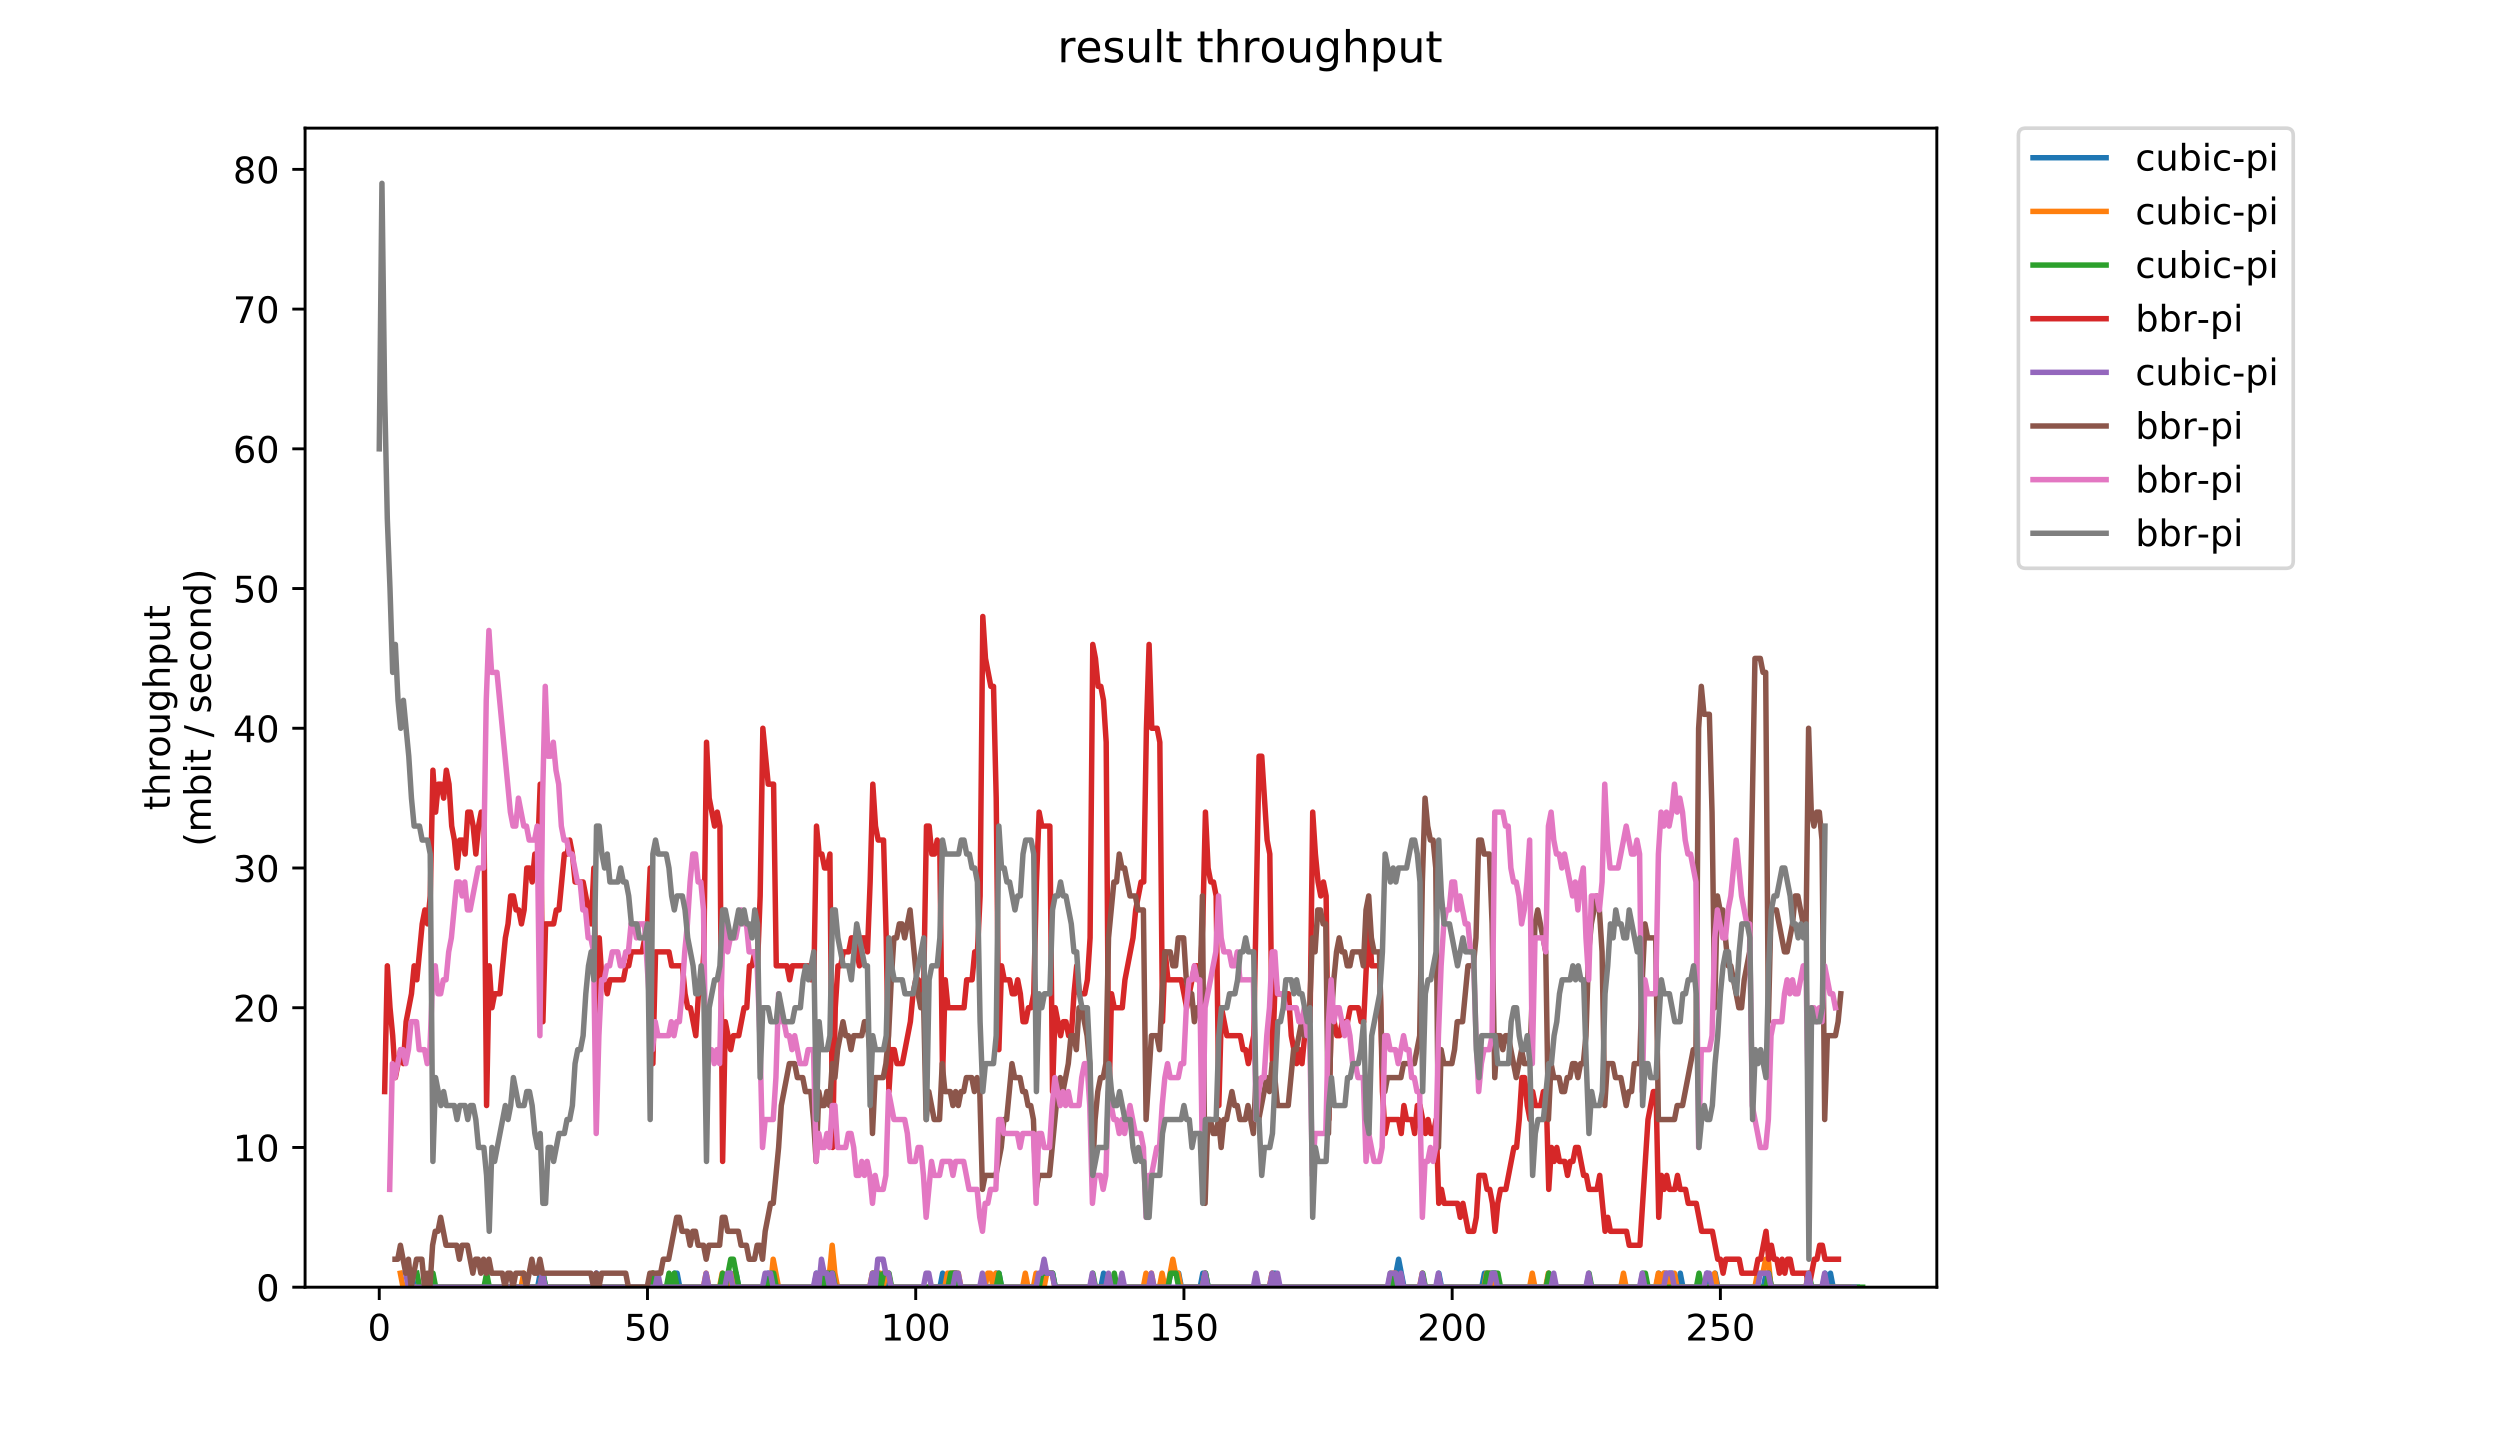 <?xml version="1.0" encoding="utf-8" standalone="no"?>
<!DOCTYPE svg PUBLIC "-//W3C//DTD SVG 1.1//EN"
  "http://www.w3.org/Graphics/SVG/1.1/DTD/svg11.dtd">
<!-- Created with matplotlib (https://matplotlib.org/) -->
<svg height="396pt" version="1.1" viewBox="0 0 684 396" width="684pt" xmlns="http://www.w3.org/2000/svg" xmlns:xlink="http://www.w3.org/1999/xlink">
 <defs>
  <style type="text/css">
*{stroke-linecap:butt;stroke-linejoin:round;}
  </style>
 </defs>
 <g id="figure_1">
  <g id="patch_1">
   <path d="M 0 396 
L 684 396 
L 684 0 
L 0 0 
z
" style="fill:#ffffff;"/>
  </g>
  <g id="axes_1">
   <g id="patch_2">
    <path d="M 83.472 352.174 
L 529.913 352.174 
L 529.913 35.062 
L 83.472 35.062 
z
" style="fill:#ffffff;"/>
   </g>
   <g id="matplotlib.axis_1">
    <g id="xtick_1">
     <g id="line2d_1">
      <defs>
       <path d="M 0 0 
L 0 3.5 
" id="m4ac7ca547e" style="stroke:#000000;stroke-width:0.8;"/>
      </defs>
      <g>
       <use style="stroke:#000000;stroke-width:0.8;" x="103.765" xlink:href="#m4ac7ca547e" y="352.174"/>
      </g>
     </g>
     <g id="text_1">
      <!-- 0 -->
      <defs>
       <path d="M 31.781 66.406 
Q 24.172 66.406 20.328 58.906 
Q 16.5 51.422 16.5 36.375 
Q 16.5 21.391 20.328 13.891 
Q 24.172 6.391 31.781 6.391 
Q 39.453 6.391 43.281 13.891 
Q 47.125 21.391 47.125 36.375 
Q 47.125 51.422 43.281 58.906 
Q 39.453 66.406 31.781 66.406 
z
M 31.781 74.219 
Q 44.047 74.219 50.516 64.516 
Q 56.984 54.828 56.984 36.375 
Q 56.984 17.969 50.516 8.266 
Q 44.047 -1.422 31.781 -1.422 
Q 19.531 -1.422 13.062 8.266 
Q 6.594 17.969 6.594 36.375 
Q 6.594 54.828 13.062 64.516 
Q 19.531 74.219 31.781 74.219 
z
" id="DejaVuSans-48"/>
      </defs>
      <g transform="translate(100.584 366.773)scale(0.1 -0.1)">
       <use xlink:href="#DejaVuSans-48"/>
      </g>
     </g>
    </g>
    <g id="xtick_2">
     <g id="line2d_2">
      <g>
       <use style="stroke:#000000;stroke-width:0.8;" x="177.152" xlink:href="#m4ac7ca547e" y="352.174"/>
      </g>
     </g>
     <g id="text_2">
      <!-- 50 -->
      <defs>
       <path d="M 10.797 72.906 
L 49.516 72.906 
L 49.516 64.594 
L 19.828 64.594 
L 19.828 46.734 
Q 21.969 47.469 24.109 47.828 
Q 26.266 48.188 28.422 48.188 
Q 40.625 48.188 47.75 41.5 
Q 54.891 34.812 54.891 23.391 
Q 54.891 11.625 47.562 5.094 
Q 40.234 -1.422 26.906 -1.422 
Q 22.312 -1.422 17.547 -0.641 
Q 12.797 0.141 7.719 1.703 
L 7.719 11.625 
Q 12.109 9.234 16.797 8.062 
Q 21.484 6.891 26.703 6.891 
Q 35.156 6.891 40.078 11.328 
Q 45.016 15.766 45.016 23.391 
Q 45.016 31 40.078 35.438 
Q 35.156 39.891 26.703 39.891 
Q 22.75 39.891 18.812 39.016 
Q 14.891 38.141 10.797 36.281 
z
" id="DejaVuSans-53"/>
      </defs>
      <g transform="translate(170.789 366.773)scale(0.1 -0.1)">
       <use xlink:href="#DejaVuSans-53"/>
       <use x="63.623" xlink:href="#DejaVuSans-48"/>
      </g>
     </g>
    </g>
    <g id="xtick_3">
     <g id="line2d_3">
      <g>
       <use style="stroke:#000000;stroke-width:0.8;" x="250.539" xlink:href="#m4ac7ca547e" y="352.174"/>
      </g>
     </g>
     <g id="text_3">
      <!-- 100 -->
      <defs>
       <path d="M 12.406 8.297 
L 28.516 8.297 
L 28.516 63.922 
L 10.984 60.406 
L 10.984 69.391 
L 28.422 72.906 
L 38.281 72.906 
L 38.281 8.297 
L 54.391 8.297 
L 54.391 0 
L 12.406 0 
z
" id="DejaVuSans-49"/>
      </defs>
      <g transform="translate(240.995 366.773)scale(0.1 -0.1)">
       <use xlink:href="#DejaVuSans-49"/>
       <use x="63.623" xlink:href="#DejaVuSans-48"/>
       <use x="127.246" xlink:href="#DejaVuSans-48"/>
      </g>
     </g>
    </g>
    <g id="xtick_4">
     <g id="line2d_4">
      <g>
       <use style="stroke:#000000;stroke-width:0.8;" x="323.925" xlink:href="#m4ac7ca547e" y="352.174"/>
      </g>
     </g>
     <g id="text_4">
      <!-- 150 -->
      <g transform="translate(314.382 366.773)scale(0.1 -0.1)">
       <use xlink:href="#DejaVuSans-49"/>
       <use x="63.623" xlink:href="#DejaVuSans-53"/>
       <use x="127.246" xlink:href="#DejaVuSans-48"/>
      </g>
     </g>
    </g>
    <g id="xtick_5">
     <g id="line2d_5">
      <g>
       <use style="stroke:#000000;stroke-width:0.8;" x="397.312" xlink:href="#m4ac7ca547e" y="352.174"/>
      </g>
     </g>
     <g id="text_5">
      <!-- 200 -->
      <defs>
       <path d="M 19.188 8.297 
L 53.609 8.297 
L 53.609 0 
L 7.328 0 
L 7.328 8.297 
Q 12.938 14.109 22.625 23.891 
Q 32.328 33.688 34.812 36.531 
Q 39.547 41.844 41.422 45.531 
Q 43.312 49.219 43.312 52.781 
Q 43.312 58.594 39.234 62.25 
Q 35.156 65.922 28.609 65.922 
Q 23.969 65.922 18.812 64.312 
Q 13.672 62.703 7.812 59.422 
L 7.812 69.391 
Q 13.766 71.781 18.938 73 
Q 24.125 74.219 28.422 74.219 
Q 39.75 74.219 46.484 68.547 
Q 53.219 62.891 53.219 53.422 
Q 53.219 48.922 51.531 44.891 
Q 49.859 40.875 45.406 35.406 
Q 44.188 33.984 37.641 27.219 
Q 31.109 20.453 19.188 8.297 
z
" id="DejaVuSans-50"/>
      </defs>
      <g transform="translate(387.768 366.773)scale(0.1 -0.1)">
       <use xlink:href="#DejaVuSans-50"/>
       <use x="63.623" xlink:href="#DejaVuSans-48"/>
       <use x="127.246" xlink:href="#DejaVuSans-48"/>
      </g>
     </g>
    </g>
    <g id="xtick_6">
     <g id="line2d_6">
      <g>
       <use style="stroke:#000000;stroke-width:0.8;" x="470.699" xlink:href="#m4ac7ca547e" y="352.174"/>
      </g>
     </g>
     <g id="text_6">
      <!-- 250 -->
      <g transform="translate(461.155 366.773)scale(0.1 -0.1)">
       <use xlink:href="#DejaVuSans-50"/>
       <use x="63.623" xlink:href="#DejaVuSans-53"/>
       <use x="127.246" xlink:href="#DejaVuSans-48"/>
      </g>
     </g>
    </g>
   </g>
   <g id="matplotlib.axis_2">
    <g id="ytick_1">
     <g id="line2d_7">
      <defs>
       <path d="M 0 0 
L -3.5 0 
" id="m40620930e1" style="stroke:#000000;stroke-width:0.8;"/>
      </defs>
      <g>
       <use style="stroke:#000000;stroke-width:0.8;" x="83.472" xlink:href="#m40620930e1" y="352.174"/>
      </g>
     </g>
     <g id="text_7">
      <!-- 0 -->
      <g transform="translate(70.11 355.973)scale(0.1 -0.1)">
       <use xlink:href="#DejaVuSans-48"/>
      </g>
     </g>
    </g>
    <g id="ytick_2">
     <g id="line2d_8">
      <g>
       <use style="stroke:#000000;stroke-width:0.8;" x="83.472" xlink:href="#m40620930e1" y="313.945"/>
      </g>
     </g>
     <g id="text_8">
      <!-- 10 -->
      <g transform="translate(63.747 317.744)scale(0.1 -0.1)">
       <use xlink:href="#DejaVuSans-49"/>
       <use x="63.623" xlink:href="#DejaVuSans-48"/>
      </g>
     </g>
    </g>
    <g id="ytick_3">
     <g id="line2d_9">
      <g>
       <use style="stroke:#000000;stroke-width:0.8;" x="83.472" xlink:href="#m40620930e1" y="275.716"/>
      </g>
     </g>
     <g id="text_9">
      <!-- 20 -->
      <g transform="translate(63.747 279.515)scale(0.1 -0.1)">
       <use xlink:href="#DejaVuSans-50"/>
       <use x="63.623" xlink:href="#DejaVuSans-48"/>
      </g>
     </g>
    </g>
    <g id="ytick_4">
     <g id="line2d_10">
      <g>
       <use style="stroke:#000000;stroke-width:0.8;" x="83.472" xlink:href="#m40620930e1" y="237.486"/>
      </g>
     </g>
     <g id="text_10">
      <!-- 30 -->
      <defs>
       <path d="M 40.578 39.312 
Q 47.656 37.797 51.625 33 
Q 55.609 28.219 55.609 21.188 
Q 55.609 10.406 48.188 4.484 
Q 40.766 -1.422 27.094 -1.422 
Q 22.516 -1.422 17.656 -0.516 
Q 12.797 0.391 7.625 2.203 
L 7.625 11.719 
Q 11.719 9.328 16.594 8.109 
Q 21.484 6.891 26.812 6.891 
Q 36.078 6.891 40.938 10.547 
Q 45.797 14.203 45.797 21.188 
Q 45.797 27.641 41.281 31.266 
Q 36.766 34.906 28.719 34.906 
L 20.219 34.906 
L 20.219 43.016 
L 29.109 43.016 
Q 36.375 43.016 40.234 45.922 
Q 44.094 48.828 44.094 54.297 
Q 44.094 59.906 40.109 62.906 
Q 36.141 65.922 28.719 65.922 
Q 24.656 65.922 20.016 65.031 
Q 15.375 64.156 9.812 62.312 
L 9.812 71.094 
Q 15.438 72.656 20.344 73.438 
Q 25.25 74.219 29.594 74.219 
Q 40.828 74.219 47.359 69.109 
Q 53.906 64.016 53.906 55.328 
Q 53.906 49.266 50.438 45.094 
Q 46.969 40.922 40.578 39.312 
z
" id="DejaVuSans-51"/>
      </defs>
      <g transform="translate(63.747 241.286)scale(0.1 -0.1)">
       <use xlink:href="#DejaVuSans-51"/>
       <use x="63.623" xlink:href="#DejaVuSans-48"/>
      </g>
     </g>
    </g>
    <g id="ytick_5">
     <g id="line2d_11">
      <g>
       <use style="stroke:#000000;stroke-width:0.8;" x="83.472" xlink:href="#m40620930e1" y="199.257"/>
      </g>
     </g>
     <g id="text_11">
      <!-- 40 -->
      <defs>
       <path d="M 37.797 64.312 
L 12.891 25.391 
L 37.797 25.391 
z
M 35.203 72.906 
L 47.609 72.906 
L 47.609 25.391 
L 58.016 25.391 
L 58.016 17.188 
L 47.609 17.188 
L 47.609 0 
L 37.797 0 
L 37.797 17.188 
L 4.891 17.188 
L 4.891 26.703 
z
" id="DejaVuSans-52"/>
      </defs>
      <g transform="translate(63.747 203.056)scale(0.1 -0.1)">
       <use xlink:href="#DejaVuSans-52"/>
       <use x="63.623" xlink:href="#DejaVuSans-48"/>
      </g>
     </g>
    </g>
    <g id="ytick_6">
     <g id="line2d_12">
      <g>
       <use style="stroke:#000000;stroke-width:0.8;" x="83.472" xlink:href="#m40620930e1" y="161.028"/>
      </g>
     </g>
     <g id="text_12">
      <!-- 50 -->
      <g transform="translate(63.747 164.827)scale(0.1 -0.1)">
       <use xlink:href="#DejaVuSans-53"/>
       <use x="63.623" xlink:href="#DejaVuSans-48"/>
      </g>
     </g>
    </g>
    <g id="ytick_7">
     <g id="line2d_13">
      <g>
       <use style="stroke:#000000;stroke-width:0.8;" x="83.472" xlink:href="#m40620930e1" y="122.799"/>
      </g>
     </g>
     <g id="text_13">
      <!-- 60 -->
      <defs>
       <path d="M 33.016 40.375 
Q 26.375 40.375 22.484 35.828 
Q 18.609 31.297 18.609 23.391 
Q 18.609 15.531 22.484 10.953 
Q 26.375 6.391 33.016 6.391 
Q 39.656 6.391 43.531 10.953 
Q 47.406 15.531 47.406 23.391 
Q 47.406 31.297 43.531 35.828 
Q 39.656 40.375 33.016 40.375 
z
M 52.594 71.297 
L 52.594 62.312 
Q 48.875 64.062 45.094 64.984 
Q 41.312 65.922 37.594 65.922 
Q 27.828 65.922 22.672 59.328 
Q 17.531 52.734 16.797 39.406 
Q 19.672 43.656 24.016 45.922 
Q 28.375 48.188 33.594 48.188 
Q 44.578 48.188 50.953 41.516 
Q 57.328 34.859 57.328 23.391 
Q 57.328 12.156 50.688 5.359 
Q 44.047 -1.422 33.016 -1.422 
Q 20.359 -1.422 13.672 8.266 
Q 6.984 17.969 6.984 36.375 
Q 6.984 53.656 15.188 63.938 
Q 23.391 74.219 37.203 74.219 
Q 40.922 74.219 44.703 73.484 
Q 48.484 72.75 52.594 71.297 
z
" id="DejaVuSans-54"/>
      </defs>
      <g transform="translate(63.747 126.598)scale(0.1 -0.1)">
       <use xlink:href="#DejaVuSans-54"/>
       <use x="63.623" xlink:href="#DejaVuSans-48"/>
      </g>
     </g>
    </g>
    <g id="ytick_8">
     <g id="line2d_14">
      <g>
       <use style="stroke:#000000;stroke-width:0.8;" x="83.472" xlink:href="#m40620930e1" y="84.569"/>
      </g>
     </g>
     <g id="text_14">
      <!-- 70 -->
      <defs>
       <path d="M 8.203 72.906 
L 55.078 72.906 
L 55.078 68.703 
L 28.609 0 
L 18.312 0 
L 43.219 64.594 
L 8.203 64.594 
z
" id="DejaVuSans-55"/>
      </defs>
      <g transform="translate(63.747 88.369)scale(0.1 -0.1)">
       <use xlink:href="#DejaVuSans-55"/>
       <use x="63.623" xlink:href="#DejaVuSans-48"/>
      </g>
     </g>
    </g>
    <g id="ytick_9">
     <g id="line2d_15">
      <g>
       <use style="stroke:#000000;stroke-width:0.8;" x="83.472" xlink:href="#m40620930e1" y="46.34"/>
      </g>
     </g>
     <g id="text_15">
      <!-- 80 -->
      <defs>
       <path d="M 31.781 34.625 
Q 24.75 34.625 20.719 30.859 
Q 16.703 27.094 16.703 20.516 
Q 16.703 13.922 20.719 10.156 
Q 24.75 6.391 31.781 6.391 
Q 38.812 6.391 42.859 10.172 
Q 46.922 13.969 46.922 20.516 
Q 46.922 27.094 42.891 30.859 
Q 38.875 34.625 31.781 34.625 
z
M 21.922 38.812 
Q 15.578 40.375 12.031 44.719 
Q 8.5 49.078 8.5 55.328 
Q 8.5 64.062 14.719 69.141 
Q 20.953 74.219 31.781 74.219 
Q 42.672 74.219 48.875 69.141 
Q 55.078 64.062 55.078 55.328 
Q 55.078 49.078 51.531 44.719 
Q 48 40.375 41.703 38.812 
Q 48.828 37.156 52.797 32.312 
Q 56.781 27.484 56.781 20.516 
Q 56.781 9.906 50.312 4.234 
Q 43.844 -1.422 31.781 -1.422 
Q 19.734 -1.422 13.25 4.234 
Q 6.781 9.906 6.781 20.516 
Q 6.781 27.484 10.781 32.312 
Q 14.797 37.156 21.922 38.812 
z
M 18.312 54.391 
Q 18.312 48.734 21.844 45.562 
Q 25.391 42.391 31.781 42.391 
Q 38.141 42.391 41.719 45.562 
Q 45.312 48.734 45.312 54.391 
Q 45.312 60.062 41.719 63.234 
Q 38.141 66.406 31.781 66.406 
Q 25.391 66.406 21.844 63.234 
Q 18.312 60.062 18.312 54.391 
z
" id="DejaVuSans-56"/>
      </defs>
      <g transform="translate(63.747 50.139)scale(0.1 -0.1)">
       <use xlink:href="#DejaVuSans-56"/>
       <use x="63.623" xlink:href="#DejaVuSans-48"/>
      </g>
     </g>
    </g>
    <g id="text_16">
     <!-- throughput -->
     <defs>
      <path d="M 18.312 70.219 
L 18.312 54.688 
L 36.812 54.688 
L 36.812 47.703 
L 18.312 47.703 
L 18.312 18.016 
Q 18.312 11.328 20.141 9.422 
Q 21.969 7.516 27.594 7.516 
L 36.812 7.516 
L 36.812 0 
L 27.594 0 
Q 17.188 0 13.234 3.875 
Q 9.281 7.766 9.281 18.016 
L 9.281 47.703 
L 2.688 47.703 
L 2.688 54.688 
L 9.281 54.688 
L 9.281 70.219 
z
" id="DejaVuSans-116"/>
      <path d="M 54.891 33.016 
L 54.891 0 
L 45.906 0 
L 45.906 32.719 
Q 45.906 40.484 42.875 44.328 
Q 39.844 48.188 33.797 48.188 
Q 26.516 48.188 22.312 43.547 
Q 18.109 38.922 18.109 30.906 
L 18.109 0 
L 9.078 0 
L 9.078 75.984 
L 18.109 75.984 
L 18.109 46.188 
Q 21.344 51.125 25.703 53.562 
Q 30.078 56 35.797 56 
Q 45.219 56 50.047 50.172 
Q 54.891 44.344 54.891 33.016 
z
" id="DejaVuSans-104"/>
      <path d="M 41.109 46.297 
Q 39.594 47.172 37.812 47.578 
Q 36.031 48 33.891 48 
Q 26.266 48 22.188 43.047 
Q 18.109 38.094 18.109 28.812 
L 18.109 0 
L 9.078 0 
L 9.078 54.688 
L 18.109 54.688 
L 18.109 46.188 
Q 20.953 51.172 25.484 53.578 
Q 30.031 56 36.531 56 
Q 37.453 56 38.578 55.875 
Q 39.703 55.766 41.062 55.516 
z
" id="DejaVuSans-114"/>
      <path d="M 30.609 48.391 
Q 23.391 48.391 19.188 42.75 
Q 14.984 37.109 14.984 27.297 
Q 14.984 17.484 19.156 11.844 
Q 23.344 6.203 30.609 6.203 
Q 37.797 6.203 41.984 11.859 
Q 46.188 17.531 46.188 27.297 
Q 46.188 37.016 41.984 42.703 
Q 37.797 48.391 30.609 48.391 
z
M 30.609 56 
Q 42.328 56 49.016 48.375 
Q 55.719 40.766 55.719 27.297 
Q 55.719 13.875 49.016 6.219 
Q 42.328 -1.422 30.609 -1.422 
Q 18.844 -1.422 12.172 6.219 
Q 5.516 13.875 5.516 27.297 
Q 5.516 40.766 12.172 48.375 
Q 18.844 56 30.609 56 
z
" id="DejaVuSans-111"/>
      <path d="M 8.5 21.578 
L 8.5 54.688 
L 17.484 54.688 
L 17.484 21.922 
Q 17.484 14.156 20.5 10.266 
Q 23.531 6.391 29.594 6.391 
Q 36.859 6.391 41.078 11.031 
Q 45.312 15.672 45.312 23.688 
L 45.312 54.688 
L 54.297 54.688 
L 54.297 0 
L 45.312 0 
L 45.312 8.406 
Q 42.047 3.422 37.719 1 
Q 33.406 -1.422 27.688 -1.422 
Q 18.266 -1.422 13.375 4.438 
Q 8.5 10.297 8.5 21.578 
z
M 31.109 56 
z
" id="DejaVuSans-117"/>
      <path d="M 45.406 27.984 
Q 45.406 37.75 41.375 43.109 
Q 37.359 48.484 30.078 48.484 
Q 22.859 48.484 18.828 43.109 
Q 14.797 37.75 14.797 27.984 
Q 14.797 18.266 18.828 12.891 
Q 22.859 7.516 30.078 7.516 
Q 37.359 7.516 41.375 12.891 
Q 45.406 18.266 45.406 27.984 
z
M 54.391 6.781 
Q 54.391 -7.172 48.188 -13.984 
Q 42 -20.797 29.203 -20.797 
Q 24.469 -20.797 20.266 -20.094 
Q 16.062 -19.391 12.109 -17.922 
L 12.109 -9.188 
Q 16.062 -11.328 19.922 -12.344 
Q 23.781 -13.375 27.781 -13.375 
Q 36.625 -13.375 41.016 -8.766 
Q 45.406 -4.156 45.406 5.172 
L 45.406 9.625 
Q 42.625 4.781 38.281 2.391 
Q 33.938 0 27.875 0 
Q 17.828 0 11.672 7.656 
Q 5.516 15.328 5.516 27.984 
Q 5.516 40.672 11.672 48.328 
Q 17.828 56 27.875 56 
Q 33.938 56 38.281 53.609 
Q 42.625 51.219 45.406 46.391 
L 45.406 54.688 
L 54.391 54.688 
z
" id="DejaVuSans-103"/>
      <path d="M 18.109 8.203 
L 18.109 -20.797 
L 9.078 -20.797 
L 9.078 54.688 
L 18.109 54.688 
L 18.109 46.391 
Q 20.953 51.266 25.266 53.625 
Q 29.594 56 35.594 56 
Q 45.562 56 51.781 48.094 
Q 58.016 40.188 58.016 27.297 
Q 58.016 14.406 51.781 6.484 
Q 45.562 -1.422 35.594 -1.422 
Q 29.594 -1.422 25.266 0.953 
Q 20.953 3.328 18.109 8.203 
z
M 48.688 27.297 
Q 48.688 37.203 44.609 42.844 
Q 40.531 48.484 33.406 48.484 
Q 26.266 48.484 22.188 42.844 
Q 18.109 37.203 18.109 27.297 
Q 18.109 17.391 22.188 11.75 
Q 26.266 6.109 33.406 6.109 
Q 40.531 6.109 44.609 11.75 
Q 48.688 17.391 48.688 27.297 
z
" id="DejaVuSans-112"/>
     </defs>
     <g transform="translate(46.47 221.675)rotate(-90)scale(0.1 -0.1)">
      <use xlink:href="#DejaVuSans-116"/>
      <use x="39.209" xlink:href="#DejaVuSans-104"/>
      <use x="102.588" xlink:href="#DejaVuSans-114"/>
      <use x="143.67" xlink:href="#DejaVuSans-111"/>
      <use x="204.852" xlink:href="#DejaVuSans-117"/>
      <use x="268.23" xlink:href="#DejaVuSans-103"/>
      <use x="331.707" xlink:href="#DejaVuSans-104"/>
      <use x="395.086" xlink:href="#DejaVuSans-112"/>
      <use x="458.562" xlink:href="#DejaVuSans-117"/>
      <use x="521.941" xlink:href="#DejaVuSans-116"/>
     </g>
     <!-- (mbit / second) -->
     <defs>
      <path d="M 31 75.875 
Q 24.469 64.656 21.281 53.656 
Q 18.109 42.672 18.109 31.391 
Q 18.109 20.125 21.312 9.062 
Q 24.516 -2 31 -13.188 
L 23.188 -13.188 
Q 15.875 -1.703 12.234 9.375 
Q 8.594 20.453 8.594 31.391 
Q 8.594 42.281 12.203 53.312 
Q 15.828 64.359 23.188 75.875 
z
" id="DejaVuSans-40"/>
      <path d="M 52 44.188 
Q 55.375 50.25 60.062 53.125 
Q 64.75 56 71.094 56 
Q 79.641 56 84.281 50.016 
Q 88.922 44.047 88.922 33.016 
L 88.922 0 
L 79.891 0 
L 79.891 32.719 
Q 79.891 40.578 77.094 44.375 
Q 74.312 48.188 68.609 48.188 
Q 61.625 48.188 57.562 43.547 
Q 53.516 38.922 53.516 30.906 
L 53.516 0 
L 44.484 0 
L 44.484 32.719 
Q 44.484 40.625 41.703 44.406 
Q 38.922 48.188 33.109 48.188 
Q 26.219 48.188 22.156 43.531 
Q 18.109 38.875 18.109 30.906 
L 18.109 0 
L 9.078 0 
L 9.078 54.688 
L 18.109 54.688 
L 18.109 46.188 
Q 21.188 51.219 25.484 53.609 
Q 29.781 56 35.688 56 
Q 41.656 56 45.828 52.969 
Q 50 49.953 52 44.188 
z
" id="DejaVuSans-109"/>
      <path d="M 48.688 27.297 
Q 48.688 37.203 44.609 42.844 
Q 40.531 48.484 33.406 48.484 
Q 26.266 48.484 22.188 42.844 
Q 18.109 37.203 18.109 27.297 
Q 18.109 17.391 22.188 11.75 
Q 26.266 6.109 33.406 6.109 
Q 40.531 6.109 44.609 11.75 
Q 48.688 17.391 48.688 27.297 
z
M 18.109 46.391 
Q 20.953 51.266 25.266 53.625 
Q 29.594 56 35.594 56 
Q 45.562 56 51.781 48.094 
Q 58.016 40.188 58.016 27.297 
Q 58.016 14.406 51.781 6.484 
Q 45.562 -1.422 35.594 -1.422 
Q 29.594 -1.422 25.266 0.953 
Q 20.953 3.328 18.109 8.203 
L 18.109 0 
L 9.078 0 
L 9.078 75.984 
L 18.109 75.984 
z
" id="DejaVuSans-98"/>
      <path d="M 9.422 54.688 
L 18.406 54.688 
L 18.406 0 
L 9.422 0 
z
M 9.422 75.984 
L 18.406 75.984 
L 18.406 64.594 
L 9.422 64.594 
z
" id="DejaVuSans-105"/>
      <path id="DejaVuSans-32"/>
      <path d="M 25.391 72.906 
L 33.688 72.906 
L 8.297 -9.281 
L 0 -9.281 
z
" id="DejaVuSans-47"/>
      <path d="M 44.281 53.078 
L 44.281 44.578 
Q 40.484 46.531 36.375 47.5 
Q 32.281 48.484 27.875 48.484 
Q 21.188 48.484 17.844 46.438 
Q 14.5 44.391 14.5 40.281 
Q 14.5 37.156 16.891 35.375 
Q 19.281 33.594 26.516 31.984 
L 29.594 31.297 
Q 39.156 29.25 43.188 25.516 
Q 47.219 21.781 47.219 15.094 
Q 47.219 7.469 41.188 3.016 
Q 35.156 -1.422 24.609 -1.422 
Q 20.219 -1.422 15.453 -0.562 
Q 10.688 0.297 5.422 2 
L 5.422 11.281 
Q 10.406 8.688 15.234 7.391 
Q 20.062 6.109 24.812 6.109 
Q 31.156 6.109 34.562 8.281 
Q 37.984 10.453 37.984 14.406 
Q 37.984 18.062 35.516 20.016 
Q 33.062 21.969 24.703 23.781 
L 21.578 24.516 
Q 13.234 26.266 9.516 29.906 
Q 5.812 33.547 5.812 39.891 
Q 5.812 47.609 11.281 51.797 
Q 16.75 56 26.812 56 
Q 31.781 56 36.172 55.266 
Q 40.578 54.547 44.281 53.078 
z
" id="DejaVuSans-115"/>
      <path d="M 56.203 29.594 
L 56.203 25.203 
L 14.891 25.203 
Q 15.484 15.922 20.484 11.062 
Q 25.484 6.203 34.422 6.203 
Q 39.594 6.203 44.453 7.469 
Q 49.312 8.734 54.109 11.281 
L 54.109 2.781 
Q 49.266 0.734 44.188 -0.344 
Q 39.109 -1.422 33.891 -1.422 
Q 20.797 -1.422 13.156 6.188 
Q 5.516 13.812 5.516 26.812 
Q 5.516 40.234 12.766 48.109 
Q 20.016 56 32.328 56 
Q 43.359 56 49.781 48.891 
Q 56.203 41.797 56.203 29.594 
z
M 47.219 32.234 
Q 47.125 39.594 43.094 43.984 
Q 39.062 48.391 32.422 48.391 
Q 24.906 48.391 20.391 44.141 
Q 15.875 39.891 15.188 32.172 
z
" id="DejaVuSans-101"/>
      <path d="M 48.781 52.594 
L 48.781 44.188 
Q 44.969 46.297 41.141 47.344 
Q 37.312 48.391 33.406 48.391 
Q 24.656 48.391 19.812 42.844 
Q 14.984 37.312 14.984 27.297 
Q 14.984 17.281 19.812 11.734 
Q 24.656 6.203 33.406 6.203 
Q 37.312 6.203 41.141 7.25 
Q 44.969 8.297 48.781 10.406 
L 48.781 2.094 
Q 45.016 0.344 40.984 -0.531 
Q 36.969 -1.422 32.422 -1.422 
Q 20.062 -1.422 12.781 6.344 
Q 5.516 14.109 5.516 27.297 
Q 5.516 40.672 12.859 48.328 
Q 20.219 56 33.016 56 
Q 37.156 56 41.109 55.141 
Q 45.062 54.297 48.781 52.594 
z
" id="DejaVuSans-99"/>
      <path d="M 54.891 33.016 
L 54.891 0 
L 45.906 0 
L 45.906 32.719 
Q 45.906 40.484 42.875 44.328 
Q 39.844 48.188 33.797 48.188 
Q 26.516 48.188 22.312 43.547 
Q 18.109 38.922 18.109 30.906 
L 18.109 0 
L 9.078 0 
L 9.078 54.688 
L 18.109 54.688 
L 18.109 46.188 
Q 21.344 51.125 25.703 53.562 
Q 30.078 56 35.797 56 
Q 45.219 56 50.047 50.172 
Q 54.891 44.344 54.891 33.016 
z
" id="DejaVuSans-110"/>
      <path d="M 45.406 46.391 
L 45.406 75.984 
L 54.391 75.984 
L 54.391 0 
L 45.406 0 
L 45.406 8.203 
Q 42.578 3.328 38.25 0.953 
Q 33.938 -1.422 27.875 -1.422 
Q 17.969 -1.422 11.734 6.484 
Q 5.516 14.406 5.516 27.297 
Q 5.516 40.188 11.734 48.094 
Q 17.969 56 27.875 56 
Q 33.938 56 38.25 53.625 
Q 42.578 51.266 45.406 46.391 
z
M 14.797 27.297 
Q 14.797 17.391 18.875 11.75 
Q 22.953 6.109 30.078 6.109 
Q 37.203 6.109 41.297 11.75 
Q 45.406 17.391 45.406 27.297 
Q 45.406 37.203 41.297 42.844 
Q 37.203 48.484 30.078 48.484 
Q 22.953 48.484 18.875 42.844 
Q 14.797 37.203 14.797 27.297 
z
" id="DejaVuSans-100"/>
      <path d="M 8.016 75.875 
L 15.828 75.875 
Q 23.141 64.359 26.781 53.312 
Q 30.422 42.281 30.422 31.391 
Q 30.422 20.453 26.781 9.375 
Q 23.141 -1.703 15.828 -13.188 
L 8.016 -13.188 
Q 14.5 -2 17.703 9.062 
Q 20.906 20.125 20.906 31.391 
Q 20.906 42.672 17.703 53.656 
Q 14.5 64.656 8.016 75.875 
z
" id="DejaVuSans-41"/>
     </defs>
     <g transform="translate(57.668 231.609)rotate(-90)scale(0.1 -0.1)">
      <use xlink:href="#DejaVuSans-40"/>
      <use x="39.014" xlink:href="#DejaVuSans-109"/>
      <use x="136.426" xlink:href="#DejaVuSans-98"/>
      <use x="199.902" xlink:href="#DejaVuSans-105"/>
      <use x="227.686" xlink:href="#DejaVuSans-116"/>
      <use x="266.895" xlink:href="#DejaVuSans-32"/>
      <use x="298.682" xlink:href="#DejaVuSans-47"/>
      <use x="332.373" xlink:href="#DejaVuSans-32"/>
      <use x="364.16" xlink:href="#DejaVuSans-115"/>
      <use x="416.26" xlink:href="#DejaVuSans-101"/>
      <use x="477.783" xlink:href="#DejaVuSans-99"/>
      <use x="532.764" xlink:href="#DejaVuSans-111"/>
      <use x="593.945" xlink:href="#DejaVuSans-110"/>
      <use x="657.324" xlink:href="#DejaVuSans-100"/>
      <use x="720.801" xlink:href="#DejaVuSans-41"/>
     </g>
    </g>
   </g>
   <g id="line2d_16">
    <path clip-path="url(#p767c0bbdd1)" d="M 112.599 348.351 
L 113.333 352.174 
L 147.091 352.174 
L 147.825 348.351 
L 148.559 348.351 
L 149.293 352.174 
L 162.502 352.174 
L 163.236 348.351 
L 163.97 352.174 
L 177.914 352.174 
L 178.647 348.351 
L 179.381 352.174 
L 183.785 352.174 
L 184.518 348.351 
L 185.252 348.351 
L 185.986 352.174 
L 198.462 352.174 
L 199.196 348.351 
L 199.93 348.351 
L 200.663 352.174 
L 201.397 348.351 
L 202.131 352.174 
L 209.47 352.174 
L 210.204 348.351 
L 210.938 352.174 
L 222.68 352.174 
L 223.413 348.351 
L 224.147 352.174 
L 224.881 348.351 
L 226.349 348.351 
L 227.083 352.174 
L 227.817 348.351 
L 228.55 352.174 
L 241.026 352.174 
L 241.76 348.351 
L 242.494 352.174 
L 257.171 352.174 
L 257.905 348.351 
L 258.639 352.174 
L 260.107 352.174 
L 260.841 348.351 
L 261.574 348.351 
L 262.308 352.174 
L 271.849 352.174 
L 272.582 348.351 
L 273.316 348.351 
L 274.05 352.174 
L 284.324 352.174 
L 285.058 348.351 
L 287.994 348.351 
L 288.728 352.174 
L 301.203 352.174 
L 301.937 348.351 
L 302.671 352.174 
L 319.55 352.174 
L 320.284 348.351 
L 322.485 348.351 
L 323.219 352.174 
L 328.356 352.174 
L 329.09 348.351 
L 329.824 348.351 
L 330.558 352.174 
L 347.437 352.174 
L 348.171 348.351 
L 348.905 348.351 
L 349.639 352.174 
L 381.195 352.174 
L 382.663 344.528 
L 384.13 352.174 
L 392.937 352.174 
L 393.671 348.351 
L 394.404 352.174 
L 405.413 352.174 
L 406.146 348.351 
L 406.88 348.351 
L 407.614 352.174 
L 408.348 348.351 
L 409.082 348.351 
L 409.816 352.174 
L 423.025 352.174 
L 423.759 348.351 
L 424.493 352.174 
L 453.114 352.174 
L 453.848 348.351 
L 454.582 352.174 
L 455.315 348.351 
L 456.049 352.174 
L 456.783 348.351 
L 457.517 348.351 
L 458.251 352.174 
L 458.985 352.174 
L 459.719 348.351 
L 460.453 352.174 
L 466.324 352.174 
L 467.057 348.351 
L 467.791 352.174 
L 468.525 352.174 
L 469.259 348.351 
L 469.993 352.174 
L 482.469 352.174 
L 483.202 348.351 
L 483.936 348.351 
L 484.67 352.174 
L 498.614 352.174 
L 499.348 348.351 
L 500.081 352.174 
L 500.815 348.351 
L 501.549 352.174 
L 508.154 352.174 
L 508.154 352.174 
" style="fill:none;stroke:#1f77b4;stroke-linecap:square;stroke-width:1.5;"/>
   </g>
   <g id="line2d_17">
    <path clip-path="url(#p767c0bbdd1)" d="M 109.532 348.351 
L 110.266 352.174 
L 142.556 352.174 
L 143.29 348.351 
L 144.024 352.174 
L 147.693 352.174 
L 148.427 348.351 
L 149.161 352.174 
L 177.782 352.174 
L 178.515 348.351 
L 179.249 352.174 
L 192.459 352.174 
L 193.193 348.351 
L 193.927 352.174 
L 196.862 352.174 
L 197.596 348.351 
L 198.33 352.174 
L 199.064 352.174 
L 199.798 348.351 
L 200.531 352.174 
L 201.265 348.351 
L 201.999 352.174 
L 210.806 352.174 
L 211.539 344.528 
L 213.007 352.174 
L 225.483 352.174 
L 226.217 348.351 
L 226.951 348.351 
L 227.684 340.705 
L 228.418 348.351 
L 229.152 352.174 
L 237.959 352.174 
L 238.692 348.351 
L 240.894 348.351 
L 241.628 352.174 
L 242.362 348.351 
L 243.096 348.351 
L 243.83 352.174 
L 258.507 352.174 
L 259.241 348.351 
L 262.176 348.351 
L 262.91 352.174 
L 269.515 352.174 
L 270.249 348.351 
L 270.983 348.351 
L 271.717 352.174 
L 272.45 348.351 
L 273.184 352.174 
L 279.789 352.174 
L 280.523 348.351 
L 281.257 352.174 
L 282.725 352.174 
L 283.458 348.351 
L 284.192 352.174 
L 284.926 348.351 
L 285.66 352.174 
L 286.394 348.351 
L 287.862 348.351 
L 288.595 352.174 
L 312.813 352.174 
L 313.547 348.351 
L 314.281 352.174 
L 315.015 348.351 
L 315.749 352.174 
L 317.216 352.174 
L 317.95 348.351 
L 318.684 352.174 
L 319.418 352.174 
L 320.886 344.528 
L 321.62 348.351 
L 322.353 348.351 
L 323.087 352.174 
L 328.958 352.174 
L 329.692 348.351 
L 330.426 352.174 
L 347.305 352.174 
L 348.039 348.351 
L 348.773 352.174 
L 380.329 352.174 
L 381.063 348.351 
L 381.797 348.351 
L 382.531 352.174 
L 388.401 352.174 
L 389.135 348.351 
L 389.869 352.174 
L 406.014 352.174 
L 406.748 348.351 
L 407.482 348.351 
L 408.216 352.174 
L 418.49 352.174 
L 419.224 348.351 
L 419.958 352.174 
L 422.893 352.174 
L 423.627 348.351 
L 424.361 352.174 
L 443.442 352.174 
L 444.175 348.351 
L 444.909 352.174 
L 452.982 352.174 
L 453.716 348.351 
L 454.45 352.174 
L 455.183 348.351 
L 455.917 348.351 
L 456.651 352.174 
L 457.385 352.174 
L 458.119 348.351 
L 458.853 352.174 
L 468.393 352.174 
L 469.127 348.351 
L 469.861 352.174 
L 480.135 352.174 
L 480.869 348.351 
L 482.336 348.351 
L 483.07 344.528 
L 483.804 344.528 
L 484.538 352.174 
L 494.078 352.174 
L 494.812 348.351 
L 495.546 352.174 
L 505.82 352.174 
L 505.82 352.174 
" style="fill:none;stroke:#ff7f0e;stroke-linecap:square;stroke-width:1.5;"/>
   </g>
   <g id="line2d_18">
    <path clip-path="url(#p767c0bbdd1)" d="M 114.066 348.351 
L 114.8 352.174 
L 117.735 352.174 
L 118.469 348.351 
L 119.203 352.174 
L 132.412 352.174 
L 133.146 348.351 
L 133.88 352.174 
L 147.824 352.174 
L 148.557 348.351 
L 149.291 352.174 
L 177.912 352.174 
L 178.646 348.351 
L 179.38 352.174 
L 182.315 352.174 
L 183.049 348.351 
L 183.783 352.174 
L 184.517 348.351 
L 185.251 352.174 
L 196.993 352.174 
L 197.727 348.351 
L 198.46 352.174 
L 199.928 344.528 
L 200.662 344.528 
L 202.13 352.174 
L 210.202 352.174 
L 210.936 348.351 
L 211.67 348.351 
L 212.404 352.174 
L 224.146 352.174 
L 224.88 348.351 
L 225.614 352.174 
L 226.347 348.351 
L 227.815 348.351 
L 228.549 352.174 
L 238.089 352.174 
L 238.823 348.351 
L 239.557 352.174 
L 240.291 348.351 
L 241.025 352.174 
L 241.759 348.351 
L 243.226 348.351 
L 243.96 352.174 
L 259.371 352.174 
L 260.105 348.351 
L 261.573 348.351 
L 262.307 352.174 
L 272.581 352.174 
L 273.315 348.351 
L 274.049 352.174 
L 284.323 352.174 
L 285.057 348.351 
L 287.992 348.351 
L 288.726 352.174 
L 298.266 352.174 
L 299 348.351 
L 299.734 352.174 
L 304.137 352.174 
L 304.871 348.351 
L 305.605 352.174 
L 319.549 352.174 
L 320.282 348.351 
L 321.75 348.351 
L 322.484 352.174 
L 329.089 352.174 
L 329.823 348.351 
L 330.557 352.174 
L 379.726 352.174 
L 380.46 348.351 
L 381.193 352.174 
L 388.532 352.174 
L 389.266 348.351 
L 390 352.174 
L 406.145 352.174 
L 406.879 348.351 
L 409.814 348.351 
L 410.548 352.174 
L 423.024 352.174 
L 423.758 348.351 
L 424.492 352.174 
L 434.032 352.174 
L 434.766 348.351 
L 435.5 352.174 
L 448.709 352.174 
L 449.443 348.351 
L 450.177 348.351 
L 450.911 352.174 
L 464.12 352.174 
L 464.854 348.351 
L 465.588 352.174 
L 483.201 352.174 
L 483.935 348.351 
L 484.669 352.174 
L 494.209 352.174 
L 494.943 348.351 
L 495.677 352.174 
L 509.62 352.174 
L 509.62 352.174 
" style="fill:none;stroke:#2ca02c;stroke-linecap:square;stroke-width:1.5;"/>
   </g>
   <g id="line2d_19">
    <path clip-path="url(#p767c0bbdd1)" d="M 105.24 298.653 
L 105.974 264.247 
L 106.708 275.716 
L 107.442 283.362 
L 108.176 294.83 
L 109.643 287.184 
L 110.377 291.007 
L 111.111 279.539 
L 112.579 271.893 
L 113.313 264.247 
L 114.047 268.07 
L 115.514 252.778 
L 116.248 248.955 
L 116.982 252.778 
L 117.716 245.132 
L 118.45 210.726 
L 119.184 222.195 
L 119.918 214.549 
L 120.651 214.549 
L 121.385 218.372 
L 122.119 210.726 
L 122.853 214.549 
L 123.587 226.018 
L 124.321 229.841 
L 125.055 237.486 
L 125.788 229.841 
L 126.522 229.841 
L 127.256 233.663 
L 127.99 222.195 
L 128.724 222.195 
L 129.458 226.018 
L 130.192 233.663 
L 130.926 226.018 
L 131.659 222.195 
L 132.393 222.195 
L 133.127 302.476 
L 133.861 264.247 
L 134.595 275.716 
L 135.329 271.893 
L 136.796 271.893 
L 138.264 256.601 
L 138.998 252.778 
L 139.732 245.132 
L 140.466 245.132 
L 141.2 248.955 
L 141.934 248.955 
L 142.667 252.778 
L 143.401 248.955 
L 144.135 237.486 
L 144.869 237.486 
L 145.603 241.309 
L 146.337 233.663 
L 147.071 233.663 
L 147.804 214.549 
L 148.538 279.539 
L 149.272 252.778 
L 151.474 252.778 
L 152.208 248.955 
L 152.942 248.955 
L 154.409 233.663 
L 155.143 233.663 
L 155.877 229.841 
L 156.611 233.663 
L 157.345 241.309 
L 159.546 241.309 
L 161.748 252.778 
L 162.482 237.486 
L 163.216 283.362 
L 163.95 256.601 
L 164.683 268.07 
L 165.417 268.07 
L 166.151 271.893 
L 166.885 268.07 
L 170.554 268.07 
L 171.288 264.247 
L 172.022 264.247 
L 172.756 260.424 
L 175.691 260.424 
L 177.159 252.778 
L 177.893 237.486 
L 178.627 291.007 
L 179.361 260.424 
L 183.03 260.424 
L 183.764 264.247 
L 186.699 264.247 
L 187.433 271.893 
L 188.167 275.716 
L 188.901 275.716 
L 190.369 283.362 
L 191.103 271.893 
L 191.837 271.893 
L 192.57 260.424 
L 193.304 203.08 
L 194.038 218.372 
L 195.506 226.018 
L 196.24 222.195 
L 196.974 226.018 
L 197.707 317.768 
L 198.441 279.539 
L 199.909 287.184 
L 200.643 283.362 
L 202.111 283.362 
L 203.578 275.716 
L 204.312 275.716 
L 205.046 264.247 
L 205.78 264.247 
L 206.514 260.424 
L 207.248 264.247 
L 207.982 245.132 
L 208.715 199.257 
L 210.183 214.549 
L 211.651 214.549 
L 212.385 264.247 
L 215.32 264.247 
L 216.054 268.07 
L 216.788 264.247 
L 221.191 264.247 
L 221.925 268.07 
L 222.659 268.07 
L 223.393 226.018 
L 224.127 233.663 
L 224.861 233.663 
L 225.594 237.486 
L 226.328 237.486 
L 227.062 233.663 
L 227.796 313.945 
L 228.53 275.716 
L 229.264 264.247 
L 229.998 264.247 
L 230.732 260.424 
L 232.199 260.424 
L 232.933 256.601 
L 233.667 256.601 
L 235.135 264.247 
L 235.869 256.601 
L 236.602 256.601 
L 237.336 260.424 
L 238.07 241.309 
L 238.804 214.549 
L 239.538 226.018 
L 240.272 229.841 
L 241.74 229.841 
L 242.473 256.601 
L 243.207 298.653 
L 243.941 287.184 
L 244.675 287.184 
L 245.409 291.007 
L 246.877 291.007 
L 249.078 279.539 
L 249.812 271.893 
L 250.546 268.07 
L 251.28 268.07 
L 252.014 271.893 
L 252.748 268.07 
L 253.481 226.018 
L 254.215 226.018 
L 254.949 233.663 
L 255.683 233.663 
L 256.417 229.841 
L 257.151 233.663 
L 257.885 294.83 
L 258.618 268.07 
L 259.352 275.716 
L 263.756 275.716 
L 264.489 268.07 
L 265.957 268.07 
L 266.691 260.424 
L 267.425 260.424 
L 268.159 245.132 
L 268.893 168.674 
L 269.626 180.143 
L 271.094 187.788 
L 271.828 187.788 
L 272.562 218.372 
L 273.296 287.184 
L 274.03 264.247 
L 274.764 268.07 
L 276.231 268.07 
L 276.965 271.893 
L 277.699 271.893 
L 278.433 268.07 
L 279.167 271.893 
L 279.901 279.539 
L 280.634 279.539 
L 281.368 275.716 
L 282.102 275.716 
L 282.836 271.893 
L 283.57 241.309 
L 284.304 222.195 
L 285.038 226.018 
L 287.239 226.018 
L 287.973 298.653 
L 288.707 275.716 
L 290.175 283.362 
L 290.909 279.539 
L 291.643 279.539 
L 292.376 283.362 
L 293.11 283.362 
L 293.844 271.893 
L 294.578 264.247 
L 295.312 271.893 
L 296.78 271.893 
L 297.513 268.07 
L 298.247 256.601 
L 298.981 176.32 
L 299.715 180.143 
L 300.449 187.788 
L 301.183 187.788 
L 301.917 191.611 
L 302.651 203.08 
L 303.384 302.476 
L 304.118 271.893 
L 304.852 275.716 
L 307.054 275.716 
L 307.788 268.07 
L 309.989 256.601 
L 310.723 248.955 
L 312.191 241.309 
L 312.925 241.309 
L 313.659 199.257 
L 314.392 176.32 
L 315.126 199.257 
L 316.594 199.257 
L 317.328 203.08 
L 318.062 279.539 
L 318.796 260.424 
L 319.529 268.07 
L 323.199 268.07 
L 324.667 275.716 
L 326.868 264.247 
L 327.602 264.247 
L 328.336 268.07 
L 329.07 252.778 
L 329.804 222.195 
L 330.537 237.486 
L 331.271 241.309 
L 332.005 241.309 
L 332.739 245.132 
L 333.473 302.476 
L 334.207 275.716 
L 335.675 283.362 
L 339.344 283.362 
L 340.078 287.184 
L 340.812 287.184 
L 341.545 291.007 
L 343.013 283.362 
L 344.481 206.903 
L 345.215 206.903 
L 346.683 229.841 
L 347.416 233.663 
L 348.15 291.007 
L 348.884 268.07 
L 349.618 271.893 
L 352.553 271.893 
L 353.287 283.362 
L 354.755 291.007 
L 355.489 287.184 
L 356.223 291.007 
L 356.957 283.362 
L 357.691 279.539 
L 358.424 279.539 
L 359.158 222.195 
L 359.892 233.663 
L 360.626 241.309 
L 361.36 245.132 
L 362.094 241.309 
L 362.828 245.132 
L 363.562 306.299 
L 364.295 275.716 
L 365.763 283.362 
L 366.497 283.362 
L 367.231 279.539 
L 368.699 279.539 
L 369.432 275.716 
L 371.634 275.716 
L 372.368 279.539 
L 373.102 279.539 
L 373.836 264.247 
L 374.57 252.778 
L 375.303 264.247 
L 377.505 264.247 
L 378.239 298.653 
L 378.973 310.122 
L 379.707 306.299 
L 382.642 306.299 
L 383.376 310.122 
L 384.11 302.476 
L 384.844 306.299 
L 386.311 306.299 
L 387.045 310.122 
L 387.779 302.476 
L 388.513 302.476 
L 389.981 310.122 
L 390.715 306.299 
L 391.448 310.122 
L 392.182 310.122 
L 392.916 306.299 
L 393.65 329.237 
L 394.384 325.414 
L 395.118 329.237 
L 398.787 329.237 
L 399.521 333.06 
L 400.255 329.237 
L 401.723 336.882 
L 403.19 336.882 
L 403.924 333.06 
L 404.658 321.591 
L 406.126 321.591 
L 406.86 325.414 
L 407.594 325.414 
L 408.327 329.237 
L 409.061 336.882 
L 409.795 329.237 
L 410.529 325.414 
L 411.997 325.414 
L 414.198 313.945 
L 414.932 313.945 
L 415.666 306.299 
L 416.4 294.83 
L 417.134 294.83 
L 417.868 302.476 
L 418.602 306.299 
L 419.335 298.653 
L 420.069 302.476 
L 421.537 302.476 
L 422.271 298.653 
L 423.005 298.653 
L 423.739 325.414 
L 424.473 313.945 
L 425.206 317.768 
L 425.94 313.945 
L 426.674 317.768 
L 428.142 317.768 
L 428.876 321.591 
L 429.61 317.768 
L 430.343 317.768 
L 431.077 313.945 
L 431.811 313.945 
L 433.279 321.591 
L 434.013 321.591 
L 434.747 325.414 
L 436.948 325.414 
L 437.682 321.591 
L 439.15 336.882 
L 439.884 333.06 
L 440.618 336.882 
L 445.021 336.882 
L 445.755 340.705 
L 448.69 340.705 
L 450.892 306.299 
L 452.359 298.653 
L 453.093 298.653 
L 453.827 333.06 
L 454.561 321.591 
L 455.295 325.414 
L 456.029 321.591 
L 456.763 325.414 
L 458.23 325.414 
L 458.964 321.591 
L 459.698 325.414 
L 461.166 325.414 
L 461.9 329.237 
L 464.101 329.237 
L 465.569 336.882 
L 468.505 336.882 
L 469.972 344.528 
L 470.706 344.528 
L 471.44 348.351 
L 472.174 344.528 
L 475.843 344.528 
L 476.577 348.351 
L 480.246 348.351 
L 480.98 344.528 
L 481.714 344.528 
L 483.182 336.882 
L 483.916 344.528 
L 484.65 340.705 
L 485.384 344.528 
L 486.117 344.528 
L 486.851 348.351 
L 487.585 344.528 
L 488.319 348.351 
L 489.053 344.528 
L 489.787 344.528 
L 490.521 348.351 
L 494.19 348.351 
L 494.924 352.174 
L 496.392 344.528 
L 497.125 344.528 
L 497.859 340.705 
L 498.593 340.705 
L 499.327 344.528 
L 502.996 344.528 
L 502.996 344.528 
" style="fill:none;stroke:#d62728;stroke-linecap:square;stroke-width:1.5;"/>
   </g>
   <g id="line2d_20">
    <path clip-path="url(#p767c0bbdd1)" d="M 111 348.351 
L 111.733 352.174 
L 147.693 352.174 
L 148.427 348.351 
L 149.161 352.174 
L 162.37 352.174 
L 163.104 348.351 
L 163.838 352.174 
L 179.249 352.174 
L 179.983 348.351 
L 180.717 352.174 
L 192.459 352.174 
L 193.193 348.351 
L 193.927 352.174 
L 198.33 352.174 
L 199.064 348.351 
L 199.798 348.351 
L 200.531 352.174 
L 208.604 352.174 
L 209.338 348.351 
L 210.806 348.351 
L 211.539 352.174 
L 222.547 352.174 
L 223.281 348.351 
L 224.015 352.174 
L 224.749 344.528 
L 225.483 348.351 
L 226.217 348.351 
L 226.951 352.174 
L 227.684 348.351 
L 228.418 352.174 
L 237.959 352.174 
L 238.692 348.351 
L 239.426 352.174 
L 240.16 344.528 
L 241.628 344.528 
L 242.362 348.351 
L 243.096 348.351 
L 243.83 352.174 
L 252.636 352.174 
L 253.37 348.351 
L 254.104 348.351 
L 254.838 352.174 
L 260.709 352.174 
L 261.442 348.351 
L 262.176 348.351 
L 262.91 352.174 
L 268.047 352.174 
L 268.781 348.351 
L 269.515 352.174 
L 283.458 352.174 
L 284.192 348.351 
L 284.926 348.351 
L 285.66 344.528 
L 286.394 348.351 
L 287.862 348.351 
L 288.595 352.174 
L 298.136 352.174 
L 298.87 348.351 
L 299.603 352.174 
L 302.539 352.174 
L 303.273 348.351 
L 304.007 352.174 
L 306.208 352.174 
L 306.942 348.351 
L 307.676 352.174 
L 314.281 352.174 
L 315.015 348.351 
L 315.749 352.174 
L 328.958 352.174 
L 329.692 348.351 
L 330.426 352.174 
L 342.902 352.174 
L 343.636 348.351 
L 344.369 352.174 
L 347.305 352.174 
L 348.039 348.351 
L 348.773 352.174 
L 349.506 348.351 
L 350.24 352.174 
L 379.595 352.174 
L 380.329 348.351 
L 381.797 348.351 
L 382.531 352.174 
L 383.264 348.351 
L 383.998 352.174 
L 388.401 352.174 
L 389.135 348.351 
L 389.869 352.174 
L 392.805 352.174 
L 393.539 348.351 
L 394.272 352.174 
L 407.482 352.174 
L 408.216 348.351 
L 408.95 348.351 
L 409.684 352.174 
L 424.361 352.174 
L 425.095 348.351 
L 425.829 352.174 
L 433.901 352.174 
L 434.635 348.351 
L 435.369 352.174 
L 448.579 352.174 
L 449.312 348.351 
L 450.046 352.174 
L 455.183 352.174 
L 455.917 348.351 
L 457.385 348.351 
L 458.119 352.174 
L 466.191 352.174 
L 466.925 348.351 
L 467.659 348.351 
L 468.393 352.174 
L 480.869 352.174 
L 481.603 348.351 
L 483.804 348.351 
L 484.538 352.174 
L 494.078 352.174 
L 494.812 348.351 
L 495.546 352.174 
L 498.482 352.174 
L 499.215 348.351 
L 499.949 352.174 
L 507.288 352.174 
L 507.288 352.174 
" style="fill:none;stroke:#9467bd;stroke-linecap:square;stroke-width:1.5;"/>
   </g>
   <g id="line2d_21">
    <path clip-path="url(#p767c0bbdd1)" d="M 108.083 344.528 
L 108.817 344.528 
L 109.551 340.705 
L 111.019 348.351 
L 111.753 344.528 
L 112.486 352.174 
L 113.954 344.528 
L 115.422 344.528 
L 116.156 352.174 
L 116.89 348.351 
L 117.623 352.174 
L 118.357 340.705 
L 119.091 336.882 
L 119.825 336.882 
L 120.559 333.06 
L 122.027 340.705 
L 124.962 340.705 
L 125.696 344.528 
L 126.43 340.705 
L 127.898 340.705 
L 129.365 348.351 
L 130.099 344.528 
L 130.833 344.528 
L 131.567 348.351 
L 132.301 344.528 
L 133.035 348.351 
L 133.769 344.528 
L 134.502 348.351 
L 137.438 348.351 
L 138.172 352.174 
L 138.906 348.351 
L 139.639 348.351 
L 140.373 352.174 
L 141.107 348.351 
L 143.309 348.351 
L 144.043 352.174 
L 145.51 344.528 
L 146.244 348.351 
L 146.978 348.351 
L 147.712 344.528 
L 148.446 348.351 
L 161.655 348.351 
L 162.389 352.174 
L 163.123 348.351 
L 163.857 352.174 
L 164.591 348.351 
L 171.196 348.351 
L 171.93 352.174 
L 177.067 352.174 
L 177.801 348.351 
L 180.736 348.351 
L 181.47 344.528 
L 182.938 344.528 
L 185.139 333.06 
L 185.873 333.06 
L 186.607 336.882 
L 188.075 336.882 
L 188.809 340.705 
L 189.542 336.882 
L 190.276 336.882 
L 191.01 340.705 
L 192.478 340.705 
L 193.212 344.528 
L 193.946 340.705 
L 196.881 340.705 
L 197.615 333.06 
L 198.349 333.06 
L 199.083 336.882 
L 202.018 336.882 
L 202.752 340.705 
L 204.22 340.705 
L 204.954 344.528 
L 206.421 344.528 
L 207.155 340.705 
L 207.889 340.705 
L 208.623 344.528 
L 209.357 336.882 
L 210.825 329.237 
L 211.558 329.237 
L 213.026 313.945 
L 213.76 302.476 
L 215.962 291.007 
L 217.429 291.007 
L 218.163 294.83 
L 219.631 294.83 
L 220.365 298.653 
L 221.833 298.653 
L 222.566 306.299 
L 223.3 317.768 
L 224.034 298.653 
L 224.768 302.476 
L 225.502 302.476 
L 226.236 298.653 
L 226.97 302.476 
L 227.704 291.007 
L 228.437 294.83 
L 229.171 287.184 
L 230.639 279.539 
L 231.373 283.362 
L 232.107 283.362 
L 232.841 287.184 
L 233.575 283.362 
L 235.776 283.362 
L 236.51 279.539 
L 237.244 279.539 
L 237.978 287.184 
L 238.712 310.122 
L 239.445 294.83 
L 241.647 294.83 
L 242.381 291.007 
L 243.115 283.362 
L 243.849 268.07 
L 244.583 256.601 
L 245.316 256.601 
L 246.05 252.778 
L 246.784 252.778 
L 247.518 256.601 
L 248.986 248.955 
L 251.187 271.893 
L 251.921 275.716 
L 252.655 271.893 
L 253.389 306.299 
L 254.123 298.653 
L 255.591 306.299 
L 257.058 306.299 
L 257.792 291.007 
L 258.526 298.653 
L 259.994 298.653 
L 260.728 302.476 
L 261.461 298.653 
L 262.195 302.476 
L 262.929 298.653 
L 263.663 298.653 
L 264.397 294.83 
L 265.865 294.83 
L 266.599 298.653 
L 267.332 294.83 
L 268.066 298.653 
L 268.8 325.414 
L 269.534 321.591 
L 272.469 321.591 
L 273.937 313.945 
L 274.671 306.299 
L 275.405 306.299 
L 276.873 291.007 
L 277.607 294.83 
L 279.074 294.83 
L 279.808 298.653 
L 280.542 298.653 
L 281.276 302.476 
L 282.01 302.476 
L 282.744 306.299 
L 283.477 325.414 
L 284.211 321.591 
L 287.147 321.591 
L 289.348 298.653 
L 290.082 294.83 
L 290.816 298.653 
L 292.284 291.007 
L 293.018 283.362 
L 293.752 283.362 
L 294.486 287.184 
L 295.219 275.716 
L 295.953 275.716 
L 297.421 283.362 
L 298.155 291.007 
L 298.889 321.591 
L 299.623 306.299 
L 300.356 298.653 
L 301.09 294.83 
L 301.824 294.83 
L 302.558 291.007 
L 303.292 256.601 
L 304.76 241.309 
L 305.494 241.309 
L 306.227 233.663 
L 306.961 237.486 
L 307.695 237.486 
L 309.163 245.132 
L 310.631 245.132 
L 311.364 248.955 
L 312.832 248.955 
L 313.566 306.299 
L 315.034 283.362 
L 316.502 283.362 
L 317.235 287.184 
L 317.969 271.893 
L 318.703 260.424 
L 320.171 260.424 
L 320.905 264.247 
L 321.639 264.247 
L 322.372 256.601 
L 323.84 256.601 
L 324.574 268.07 
L 325.308 271.893 
L 326.042 271.893 
L 326.776 279.539 
L 327.51 275.716 
L 328.243 275.716 
L 328.977 245.132 
L 329.711 329.237 
L 330.445 306.299 
L 331.179 306.299 
L 331.913 310.122 
L 332.647 310.122 
L 333.38 306.299 
L 334.114 313.945 
L 334.848 306.299 
L 335.582 306.299 
L 337.05 298.653 
L 337.784 302.476 
L 338.518 302.476 
L 339.251 306.299 
L 340.719 306.299 
L 341.453 302.476 
L 342.921 310.122 
L 343.655 294.83 
L 344.388 306.299 
L 346.59 294.83 
L 347.324 298.653 
L 348.058 291.007 
L 348.792 294.83 
L 349.526 302.476 
L 352.461 302.476 
L 353.929 287.184 
L 354.663 287.184 
L 356.13 279.539 
L 356.864 283.362 
L 358.332 275.716 
L 359.066 256.601 
L 359.8 260.424 
L 360.534 248.955 
L 361.267 248.955 
L 362.001 252.778 
L 362.735 252.778 
L 363.469 310.122 
L 364.203 279.539 
L 364.937 268.07 
L 365.671 260.424 
L 366.405 256.601 
L 367.138 260.424 
L 367.872 260.424 
L 368.606 264.247 
L 369.34 264.247 
L 370.074 260.424 
L 372.275 260.424 
L 373.009 264.247 
L 373.743 248.955 
L 374.477 245.132 
L 375.211 256.601 
L 375.945 260.424 
L 377.413 260.424 
L 378.146 291.007 
L 378.88 298.653 
L 379.614 294.83 
L 383.283 294.83 
L 384.017 291.007 
L 386.953 291.007 
L 388.421 283.362 
L 389.154 241.309 
L 389.888 218.372 
L 390.622 226.018 
L 391.356 229.841 
L 392.09 229.841 
L 392.824 237.486 
L 393.558 313.945 
L 394.291 287.184 
L 395.025 291.007 
L 397.227 291.007 
L 397.961 287.184 
L 398.695 279.539 
L 400.162 279.539 
L 401.63 264.247 
L 403.098 264.247 
L 403.832 256.601 
L 404.566 229.841 
L 405.299 229.841 
L 406.033 233.663 
L 407.501 233.663 
L 408.235 252.778 
L 408.969 294.83 
L 409.703 283.362 
L 410.437 283.362 
L 411.17 287.184 
L 411.904 283.362 
L 412.638 283.362 
L 414.84 294.83 
L 416.308 287.184 
L 417.041 291.007 
L 418.509 291.007 
L 419.977 252.778 
L 420.711 248.955 
L 422.912 260.424 
L 423.646 306.299 
L 424.38 291.007 
L 425.114 294.83 
L 426.582 294.83 
L 427.316 298.653 
L 428.049 298.653 
L 428.783 294.83 
L 429.517 294.83 
L 430.251 291.007 
L 430.985 291.007 
L 431.719 294.83 
L 432.453 291.007 
L 433.186 291.007 
L 433.92 283.362 
L 434.654 260.424 
L 435.388 252.778 
L 436.856 245.132 
L 437.59 248.955 
L 438.324 260.424 
L 439.057 302.476 
L 439.791 291.007 
L 441.259 291.007 
L 441.993 294.83 
L 443.461 294.83 
L 444.928 302.476 
L 445.662 298.653 
L 446.396 298.653 
L 447.13 291.007 
L 448.598 291.007 
L 449.332 268.07 
L 450.065 252.778 
L 450.799 256.601 
L 453.001 256.601 
L 453.735 306.299 
L 458.138 306.299 
L 458.872 302.476 
L 460.34 302.476 
L 463.275 287.184 
L 464.009 287.184 
L 464.743 199.257 
L 465.477 187.788 
L 466.21 195.434 
L 467.678 195.434 
L 468.412 222.195 
L 469.146 275.716 
L 469.88 245.132 
L 470.614 248.955 
L 471.348 248.955 
L 472.815 264.247 
L 473.549 264.247 
L 475.751 275.716 
L 476.485 275.716 
L 477.218 268.07 
L 478.686 260.424 
L 480.154 180.143 
L 481.622 180.143 
L 482.356 183.965 
L 483.089 183.965 
L 483.823 279.539 
L 484.557 248.955 
L 486.025 248.955 
L 488.227 260.424 
L 488.96 260.424 
L 490.428 252.778 
L 491.162 245.132 
L 491.896 245.132 
L 494.097 256.601 
L 494.831 199.257 
L 495.565 222.195 
L 496.299 226.018 
L 497.033 222.195 
L 497.767 222.195 
L 498.501 229.841 
L 499.235 306.299 
L 499.968 283.362 
L 502.17 283.362 
L 502.904 279.539 
L 503.638 271.893 
L 503.638 271.893 
" style="fill:none;stroke:#8c564b;stroke-linecap:square;stroke-width:1.5;"/>
   </g>
   <g id="line2d_22">
    <path clip-path="url(#p767c0bbdd1)" d="M 106.615 325.414 
L 107.349 291.007 
L 108.083 294.83 
L 109.551 287.184 
L 110.285 287.184 
L 111.019 291.007 
L 111.753 287.184 
L 112.486 279.539 
L 113.954 279.539 
L 114.688 287.184 
L 116.156 287.184 
L 116.89 291.007 
L 117.623 287.184 
L 118.357 268.07 
L 119.091 264.247 
L 119.825 271.893 
L 120.559 271.893 
L 121.293 268.07 
L 122.027 268.07 
L 122.761 260.424 
L 123.494 256.601 
L 124.962 241.309 
L 125.696 241.309 
L 126.43 245.132 
L 127.164 241.309 
L 127.898 248.955 
L 128.631 248.955 
L 130.833 237.486 
L 132.301 237.486 
L 133.035 191.611 
L 133.769 172.497 
L 134.502 183.965 
L 135.97 183.965 
L 139.639 222.195 
L 140.373 226.018 
L 141.107 226.018 
L 141.841 218.372 
L 143.309 226.018 
L 144.043 226.018 
L 144.777 229.841 
L 146.244 229.841 
L 146.978 226.018 
L 147.712 283.362 
L 148.446 218.372 
L 149.18 187.788 
L 149.914 206.903 
L 150.647 206.903 
L 151.381 203.08 
L 152.115 210.726 
L 152.849 214.549 
L 153.583 226.018 
L 154.317 229.841 
L 155.051 229.841 
L 155.785 233.663 
L 156.518 233.663 
L 157.986 241.309 
L 158.72 241.309 
L 159.454 248.955 
L 160.188 248.955 
L 160.922 256.601 
L 161.655 256.601 
L 162.389 260.424 
L 163.123 310.122 
L 163.857 283.362 
L 164.591 268.07 
L 165.325 268.07 
L 166.059 264.247 
L 166.793 264.247 
L 167.526 260.424 
L 168.994 260.424 
L 169.728 264.247 
L 170.462 264.247 
L 171.196 260.424 
L 171.93 260.424 
L 172.664 252.778 
L 173.397 252.778 
L 174.131 256.601 
L 174.865 252.778 
L 176.333 252.778 
L 178.534 287.184 
L 179.268 279.539 
L 180.002 283.362 
L 182.938 283.362 
L 183.672 279.539 
L 184.405 283.362 
L 185.139 279.539 
L 185.873 279.539 
L 186.607 271.893 
L 187.341 260.424 
L 188.075 252.778 
L 188.809 241.309 
L 189.542 233.663 
L 190.276 233.663 
L 191.01 241.309 
L 191.744 241.309 
L 192.478 248.955 
L 193.212 298.653 
L 193.946 287.184 
L 194.68 287.184 
L 195.413 291.007 
L 196.147 287.184 
L 196.881 291.007 
L 197.615 260.424 
L 198.349 252.778 
L 199.083 260.424 
L 199.817 256.601 
L 201.284 256.601 
L 202.752 248.955 
L 203.486 252.778 
L 204.22 252.778 
L 204.954 260.424 
L 206.421 260.424 
L 207.155 264.247 
L 207.889 283.362 
L 208.623 313.945 
L 209.357 306.299 
L 211.558 306.299 
L 212.292 294.83 
L 213.026 271.893 
L 213.76 279.539 
L 214.494 279.539 
L 215.228 283.362 
L 215.962 283.362 
L 216.696 287.184 
L 217.429 283.362 
L 218.897 291.007 
L 220.365 291.007 
L 221.099 287.184 
L 222.566 287.184 
L 223.3 317.768 
L 224.034 310.122 
L 224.768 313.945 
L 225.502 313.945 
L 226.236 310.122 
L 226.97 313.945 
L 227.704 302.476 
L 228.437 302.476 
L 229.171 313.945 
L 231.373 313.945 
L 232.107 310.122 
L 232.841 310.122 
L 233.575 313.945 
L 234.308 321.591 
L 235.042 321.591 
L 235.776 317.768 
L 236.51 321.591 
L 237.244 317.768 
L 237.978 321.591 
L 238.712 329.237 
L 239.445 321.591 
L 240.179 325.414 
L 241.647 325.414 
L 242.381 321.591 
L 243.115 298.653 
L 244.583 306.299 
L 247.518 306.299 
L 248.252 310.122 
L 248.986 317.768 
L 250.453 317.768 
L 251.187 313.945 
L 251.921 313.945 
L 252.655 321.591 
L 253.389 333.06 
L 254.857 317.768 
L 255.591 321.591 
L 257.058 321.591 
L 257.792 317.768 
L 259.994 317.768 
L 260.728 321.591 
L 261.461 317.768 
L 263.663 317.768 
L 265.131 325.414 
L 267.332 325.414 
L 268.066 333.06 
L 268.8 336.882 
L 269.534 329.237 
L 270.268 329.237 
L 271.002 325.414 
L 272.469 325.414 
L 273.203 306.299 
L 273.937 306.299 
L 274.671 310.122 
L 278.34 310.122 
L 279.074 313.945 
L 279.808 310.122 
L 282.744 310.122 
L 283.477 329.237 
L 284.211 310.122 
L 284.945 310.122 
L 285.679 313.945 
L 287.147 313.945 
L 287.881 302.476 
L 288.615 294.83 
L 290.082 302.476 
L 290.816 298.653 
L 291.55 302.476 
L 292.284 298.653 
L 293.018 302.476 
L 295.219 302.476 
L 295.953 294.83 
L 296.687 291.007 
L 297.421 291.007 
L 298.155 302.476 
L 298.889 329.237 
L 299.623 321.591 
L 301.09 321.591 
L 301.824 325.414 
L 302.558 321.591 
L 303.292 298.653 
L 304.76 306.299 
L 305.494 306.299 
L 306.227 310.122 
L 306.961 306.299 
L 307.695 310.122 
L 309.163 302.476 
L 310.631 310.122 
L 312.098 310.122 
L 312.832 313.945 
L 313.566 333.06 
L 314.3 321.591 
L 315.034 321.591 
L 316.502 313.945 
L 317.235 313.945 
L 317.969 302.476 
L 318.703 294.83 
L 319.437 291.007 
L 320.171 294.83 
L 322.372 294.83 
L 323.106 291.007 
L 323.84 291.007 
L 324.574 275.716 
L 325.308 268.07 
L 326.042 268.07 
L 326.776 264.247 
L 327.51 268.07 
L 328.243 268.07 
L 328.977 317.768 
L 329.711 275.716 
L 332.647 260.424 
L 333.38 245.132 
L 334.114 256.601 
L 334.848 260.424 
L 336.316 260.424 
L 337.05 264.247 
L 337.784 264.247 
L 338.518 260.424 
L 339.251 268.07 
L 342.921 268.07 
L 343.655 306.299 
L 344.388 298.653 
L 345.122 294.83 
L 345.856 294.83 
L 346.59 283.362 
L 347.324 275.716 
L 348.058 260.424 
L 348.792 260.424 
L 349.526 271.893 
L 350.993 271.893 
L 351.727 275.716 
L 354.663 275.716 
L 355.397 279.539 
L 356.13 279.539 
L 356.864 275.716 
L 357.598 283.362 
L 358.332 283.362 
L 359.066 321.591 
L 359.8 310.122 
L 362.735 310.122 
L 363.469 279.539 
L 364.203 268.07 
L 364.937 279.539 
L 365.671 275.716 
L 366.405 275.716 
L 367.872 283.362 
L 368.606 279.539 
L 369.34 283.362 
L 370.074 291.007 
L 370.808 291.007 
L 371.542 294.83 
L 373.009 294.83 
L 373.743 317.768 
L 374.477 310.122 
L 375.945 317.768 
L 377.413 317.768 
L 378.146 313.945 
L 378.88 283.362 
L 379.614 283.362 
L 380.348 287.184 
L 381.816 287.184 
L 382.55 291.007 
L 384.017 283.362 
L 384.751 287.184 
L 385.485 287.184 
L 386.219 294.83 
L 386.953 294.83 
L 387.687 298.653 
L 388.421 298.653 
L 389.154 333.06 
L 389.888 317.768 
L 390.622 317.768 
L 391.356 313.945 
L 392.09 317.768 
L 392.824 313.945 
L 393.558 283.362 
L 394.291 264.247 
L 395.025 252.778 
L 395.759 248.955 
L 396.493 248.955 
L 397.227 241.309 
L 397.961 241.309 
L 398.695 248.955 
L 399.429 245.132 
L 400.896 252.778 
L 401.63 252.778 
L 402.364 260.424 
L 403.098 260.424 
L 403.832 283.362 
L 404.566 298.653 
L 405.299 291.007 
L 406.033 287.184 
L 407.501 287.184 
L 408.235 283.362 
L 408.969 222.195 
L 411.17 222.195 
L 411.904 226.018 
L 412.638 226.018 
L 413.372 237.486 
L 414.106 241.309 
L 414.84 241.309 
L 415.574 245.132 
L 416.308 252.778 
L 417.041 248.955 
L 417.775 241.309 
L 418.509 229.841 
L 419.243 291.007 
L 419.977 256.601 
L 422.178 256.601 
L 422.912 260.424 
L 423.646 226.018 
L 424.38 222.195 
L 425.114 229.841 
L 425.848 233.663 
L 426.582 233.663 
L 427.316 237.486 
L 428.049 233.663 
L 430.251 245.132 
L 430.985 241.309 
L 431.719 248.955 
L 432.453 241.309 
L 433.186 237.486 
L 433.92 256.601 
L 434.654 268.07 
L 435.388 245.132 
L 436.856 245.132 
L 437.59 248.955 
L 438.324 241.309 
L 439.057 214.549 
L 439.791 229.841 
L 440.525 237.486 
L 442.727 237.486 
L 444.928 226.018 
L 446.396 233.663 
L 447.13 233.663 
L 447.864 229.841 
L 448.598 233.663 
L 449.332 298.653 
L 450.065 268.07 
L 450.799 271.893 
L 453.001 271.893 
L 453.735 233.663 
L 454.469 222.195 
L 455.202 226.018 
L 455.936 222.195 
L 456.67 226.018 
L 457.404 222.195 
L 458.138 214.549 
L 458.872 222.195 
L 459.606 218.372 
L 460.34 222.195 
L 461.073 229.841 
L 461.807 233.663 
L 462.541 233.663 
L 464.009 241.309 
L 464.743 313.945 
L 465.477 287.184 
L 467.678 287.184 
L 468.412 283.362 
L 469.146 256.601 
L 469.88 248.955 
L 471.348 256.601 
L 472.081 256.601 
L 472.815 248.955 
L 473.549 245.132 
L 475.017 229.841 
L 476.485 245.132 
L 477.952 252.778 
L 478.686 252.778 
L 479.42 302.476 
L 481.622 313.945 
L 483.089 313.945 
L 483.823 306.299 
L 484.557 283.362 
L 485.291 279.539 
L 487.493 279.539 
L 488.227 271.893 
L 488.96 268.07 
L 489.694 271.893 
L 490.428 268.07 
L 491.162 271.893 
L 491.896 271.893 
L 493.364 264.247 
L 494.097 264.247 
L 494.831 306.299 
L 495.565 275.716 
L 496.299 275.716 
L 497.033 279.539 
L 497.767 275.716 
L 498.501 279.539 
L 499.235 264.247 
L 500.702 271.893 
L 501.436 271.893 
L 502.17 275.716 
L 502.17 275.716 
" style="fill:none;stroke:#e377c2;stroke-linecap:square;stroke-width:1.5;"/>
   </g>
   <g id="line2d_23">
    <path clip-path="url(#p767c0bbdd1)" d="M 103.765 122.799 
L 104.499 50.163 
L 105.233 107.507 
L 105.967 141.913 
L 106.701 161.028 
L 107.434 183.965 
L 108.168 176.32 
L 108.902 191.611 
L 109.636 199.257 
L 110.37 191.611 
L 111.838 206.903 
L 112.572 218.372 
L 113.305 226.018 
L 114.773 226.018 
L 115.507 229.841 
L 116.975 229.841 
L 117.709 233.663 
L 118.442 317.768 
L 119.176 294.83 
L 120.644 302.476 
L 121.378 298.653 
L 122.112 302.476 
L 124.313 302.476 
L 125.047 306.299 
L 125.781 302.476 
L 127.249 302.476 
L 127.983 306.299 
L 128.717 302.476 
L 129.45 302.476 
L 130.184 306.299 
L 130.918 313.945 
L 132.386 313.945 
L 133.12 321.591 
L 133.854 336.882 
L 134.588 313.945 
L 135.321 317.768 
L 138.257 302.476 
L 138.991 306.299 
L 139.725 302.476 
L 140.458 294.83 
L 141.926 302.476 
L 143.394 302.476 
L 144.128 298.653 
L 144.862 298.653 
L 145.596 302.476 
L 146.329 310.122 
L 147.063 313.945 
L 147.797 310.122 
L 148.531 329.237 
L 149.265 329.237 
L 149.999 313.945 
L 150.733 313.945 
L 151.466 317.768 
L 152.934 310.122 
L 154.402 310.122 
L 155.136 306.299 
L 155.87 306.299 
L 156.604 302.476 
L 157.337 291.007 
L 158.071 287.184 
L 158.805 287.184 
L 159.539 283.362 
L 160.273 271.893 
L 161.007 264.247 
L 161.741 260.424 
L 162.474 268.07 
L 163.208 226.018 
L 163.942 226.018 
L 164.676 233.663 
L 165.41 237.486 
L 166.144 233.663 
L 166.878 241.309 
L 169.079 241.309 
L 169.813 237.486 
L 170.547 241.309 
L 171.281 241.309 
L 172.015 245.132 
L 172.749 252.778 
L 174.216 252.778 
L 174.95 256.601 
L 176.418 256.601 
L 177.152 252.778 
L 177.886 306.299 
L 178.62 233.663 
L 179.353 229.841 
L 180.087 233.663 
L 182.289 233.663 
L 183.023 237.486 
L 183.757 245.132 
L 184.491 248.955 
L 185.224 245.132 
L 186.692 245.132 
L 187.426 248.955 
L 188.16 256.601 
L 189.628 264.247 
L 190.361 271.893 
L 191.095 271.893 
L 191.829 264.247 
L 192.563 271.893 
L 193.297 317.768 
L 194.031 275.716 
L 195.499 268.07 
L 196.232 268.07 
L 196.966 264.247 
L 197.7 248.955 
L 198.434 248.955 
L 199.902 256.601 
L 200.636 256.601 
L 202.103 248.955 
L 202.837 252.778 
L 203.571 248.955 
L 204.305 252.778 
L 205.039 252.778 
L 205.773 256.601 
L 206.507 248.955 
L 207.24 252.778 
L 207.974 294.83 
L 208.708 275.716 
L 210.176 275.716 
L 210.91 279.539 
L 212.377 279.539 
L 213.111 271.893 
L 214.579 279.539 
L 216.781 279.539 
L 217.515 275.716 
L 218.982 275.716 
L 219.716 268.07 
L 220.45 264.247 
L 221.184 268.07 
L 222.652 260.424 
L 223.385 306.299 
L 224.119 279.539 
L 224.853 287.184 
L 226.321 287.184 
L 227.055 283.362 
L 227.789 248.955 
L 228.523 248.955 
L 229.256 256.601 
L 230.724 264.247 
L 232.192 264.247 
L 232.926 268.07 
L 234.394 252.778 
L 236.595 264.247 
L 237.329 264.247 
L 238.063 302.476 
L 238.797 283.362 
L 239.531 287.184 
L 241.732 287.184 
L 242.466 283.362 
L 243.2 256.601 
L 243.934 264.247 
L 244.668 268.07 
L 246.869 268.07 
L 247.603 271.893 
L 249.805 271.893 
L 252.74 256.601 
L 253.474 306.299 
L 254.208 268.07 
L 254.942 264.247 
L 256.41 264.247 
L 257.143 256.601 
L 257.877 229.841 
L 258.611 233.663 
L 262.28 233.663 
L 263.014 229.841 
L 263.748 229.841 
L 264.482 233.663 
L 265.216 233.663 
L 265.95 237.486 
L 266.684 237.486 
L 267.418 241.309 
L 268.151 279.539 
L 268.885 298.653 
L 269.619 291.007 
L 271.821 291.007 
L 272.555 283.362 
L 273.288 226.018 
L 274.022 237.486 
L 274.756 237.486 
L 275.49 241.309 
L 276.224 241.309 
L 277.692 248.955 
L 278.426 245.132 
L 279.159 245.132 
L 279.893 233.663 
L 280.627 229.841 
L 282.095 229.841 
L 282.829 233.663 
L 283.563 298.653 
L 284.296 271.893 
L 285.03 275.716 
L 285.764 271.893 
L 287.232 271.893 
L 287.966 248.955 
L 288.7 245.132 
L 289.434 245.132 
L 290.167 241.309 
L 290.901 245.132 
L 291.635 245.132 
L 293.103 252.778 
L 293.837 260.424 
L 294.571 260.424 
L 295.305 271.893 
L 296.038 275.716 
L 297.506 275.716 
L 298.24 291.007 
L 298.974 321.591 
L 300.442 313.945 
L 302.643 313.945 
L 303.377 291.007 
L 304.111 298.653 
L 304.845 302.476 
L 305.579 302.476 
L 306.313 298.653 
L 307.78 306.299 
L 309.248 306.299 
L 309.982 313.945 
L 310.716 317.768 
L 311.45 313.945 
L 312.183 317.768 
L 312.917 317.768 
L 313.651 333.06 
L 314.385 333.06 
L 315.119 321.591 
L 317.321 321.591 
L 318.054 310.122 
L 318.788 306.299 
L 323.191 306.299 
L 323.925 302.476 
L 324.659 306.299 
L 325.393 306.299 
L 326.127 313.945 
L 326.861 310.122 
L 328.329 310.122 
L 329.062 329.237 
L 329.796 306.299 
L 332.732 306.299 
L 333.466 283.362 
L 334.199 275.716 
L 335.667 275.716 
L 336.401 271.893 
L 337.869 271.893 
L 338.603 268.07 
L 339.337 260.424 
L 340.07 260.424 
L 340.804 256.601 
L 341.538 260.424 
L 343.006 260.424 
L 343.74 306.299 
L 344.474 306.299 
L 345.207 321.591 
L 345.941 313.945 
L 347.409 313.945 
L 348.143 310.122 
L 349.611 279.539 
L 350.345 279.539 
L 351.078 275.716 
L 351.812 268.07 
L 353.28 268.07 
L 354.014 271.893 
L 354.748 268.07 
L 355.482 271.893 
L 356.215 271.893 
L 357.683 279.539 
L 358.417 275.716 
L 359.151 333.06 
L 359.885 313.945 
L 360.619 317.768 
L 362.82 317.768 
L 363.554 302.476 
L 364.288 294.83 
L 365.022 302.476 
L 367.957 302.476 
L 368.691 294.83 
L 369.425 294.83 
L 370.159 291.007 
L 371.627 291.007 
L 372.361 287.184 
L 373.094 279.539 
L 373.828 306.299 
L 374.562 310.122 
L 375.296 283.362 
L 377.498 271.893 
L 378.232 260.424 
L 378.965 233.663 
L 380.433 241.309 
L 381.167 237.486 
L 381.901 241.309 
L 382.635 237.486 
L 384.836 237.486 
L 386.304 229.841 
L 387.038 229.841 
L 387.772 233.663 
L 388.506 241.309 
L 389.24 298.653 
L 389.973 271.893 
L 390.707 268.07 
L 391.441 268.07 
L 392.909 260.424 
L 393.643 229.841 
L 394.377 245.132 
L 395.11 252.778 
L 396.578 252.778 
L 398.78 264.247 
L 400.248 256.601 
L 400.981 260.424 
L 403.183 260.424 
L 403.917 287.184 
L 404.651 294.83 
L 405.385 283.362 
L 409.054 283.362 
L 409.788 291.007 
L 412.723 291.007 
L 413.457 279.539 
L 414.191 275.716 
L 414.925 275.716 
L 415.659 283.362 
L 416.393 287.184 
L 417.126 287.184 
L 417.86 283.362 
L 418.594 291.007 
L 419.328 321.591 
L 420.062 310.122 
L 420.796 306.299 
L 422.264 306.299 
L 423.731 291.007 
L 424.465 291.007 
L 425.199 283.362 
L 425.933 279.539 
L 426.667 271.893 
L 427.401 268.07 
L 429.602 268.07 
L 430.336 264.247 
L 431.07 268.07 
L 431.804 264.247 
L 432.538 268.07 
L 433.272 268.07 
L 434.005 291.007 
L 434.739 310.122 
L 435.473 298.653 
L 436.207 302.476 
L 437.675 302.476 
L 438.409 298.653 
L 439.143 271.893 
L 439.876 264.247 
L 440.61 252.778 
L 441.344 256.601 
L 442.078 248.955 
L 442.812 252.778 
L 443.546 252.778 
L 444.28 256.601 
L 445.013 256.601 
L 445.747 248.955 
L 447.949 260.424 
L 448.683 256.601 
L 449.417 302.476 
L 450.151 291.007 
L 450.884 291.007 
L 451.618 294.83 
L 453.086 294.83 
L 453.82 279.539 
L 454.554 268.07 
L 455.288 271.893 
L 456.755 271.893 
L 458.223 279.539 
L 459.691 279.539 
L 460.425 271.893 
L 461.159 271.893 
L 461.892 268.07 
L 462.626 268.07 
L 463.36 264.247 
L 464.094 271.893 
L 464.828 313.945 
L 465.562 306.299 
L 466.296 302.476 
L 467.029 306.299 
L 467.763 306.299 
L 468.497 302.476 
L 469.231 291.007 
L 469.965 283.362 
L 470.699 271.893 
L 471.433 264.247 
L 472.167 260.424 
L 472.9 260.424 
L 473.634 268.07 
L 474.368 268.07 
L 475.102 271.893 
L 475.836 260.424 
L 476.57 252.778 
L 478.037 252.778 
L 478.771 256.601 
L 479.505 306.299 
L 480.239 287.184 
L 480.973 291.007 
L 481.707 287.184 
L 483.175 294.83 
L 483.908 264.247 
L 484.642 248.955 
L 485.376 245.132 
L 486.11 245.132 
L 487.578 237.486 
L 488.312 237.486 
L 489.779 245.132 
L 490.513 252.778 
L 491.247 252.778 
L 491.981 256.601 
L 492.715 252.778 
L 493.449 256.601 
L 494.183 252.778 
L 494.916 344.528 
L 495.65 275.716 
L 496.384 279.539 
L 497.852 279.539 
L 498.586 275.716 
L 499.32 226.018 
L 499.32 226.018 
" style="fill:none;stroke:#7f7f7f;stroke-linecap:square;stroke-width:1.5;"/>
   </g>
   <g id="patch_3">
    <path d="M 83.472 352.174 
L 83.472 35.062 
" style="fill:none;stroke:#000000;stroke-linecap:square;stroke-linejoin:miter;stroke-width:0.8;"/>
   </g>
   <g id="patch_4">
    <path d="M 529.913 352.174 
L 529.913 35.062 
" style="fill:none;stroke:#000000;stroke-linecap:square;stroke-linejoin:miter;stroke-width:0.8;"/>
   </g>
   <g id="patch_5">
    <path d="M 83.472 352.174 
L 529.913 352.174 
" style="fill:none;stroke:#000000;stroke-linecap:square;stroke-linejoin:miter;stroke-width:0.8;"/>
   </g>
   <g id="patch_6">
    <path d="M 83.472 35.062 
L 529.913 35.062 
" style="fill:none;stroke:#000000;stroke-linecap:square;stroke-linejoin:miter;stroke-width:0.8;"/>
   </g>
   <g id="legend_1">
    <g id="patch_7">
     <path d="M 554.235 155.488 
L 625.43 155.488 
Q 627.43 155.488 627.43 153.488 
L 627.43 37.062 
Q 627.43 35.062 625.43 35.062 
L 554.235 35.062 
Q 552.235 35.062 552.235 37.062 
L 552.235 153.488 
Q 552.235 155.488 554.235 155.488 
z
" style="fill:#ffffff;opacity:0.8;stroke:#cccccc;stroke-linejoin:miter;"/>
    </g>
    <g id="line2d_24">
     <path d="M 556.235 43.161 
L 576.235 43.161 
" style="fill:none;stroke:#1f77b4;stroke-linecap:square;stroke-width:1.5;"/>
    </g>
    <g id="line2d_25"/>
    <g id="text_17">
     <!-- cubic-pi -->
     <defs>
      <path d="M 4.891 31.391 
L 31.203 31.391 
L 31.203 23.391 
L 4.891 23.391 
z
" id="DejaVuSans-45"/>
     </defs>
     <g transform="translate(584.235 46.661)scale(0.1 -0.1)">
      <use xlink:href="#DejaVuSans-99"/>
      <use x="54.98" xlink:href="#DejaVuSans-117"/>
      <use x="118.359" xlink:href="#DejaVuSans-98"/>
      <use x="181.836" xlink:href="#DejaVuSans-105"/>
      <use x="209.619" xlink:href="#DejaVuSans-99"/>
      <use x="264.6" xlink:href="#DejaVuSans-45"/>
      <use x="300.684" xlink:href="#DejaVuSans-112"/>
      <use x="364.16" xlink:href="#DejaVuSans-105"/>
     </g>
    </g>
    <g id="line2d_26">
     <path d="M 556.235 57.839 
L 576.235 57.839 
" style="fill:none;stroke:#ff7f0e;stroke-linecap:square;stroke-width:1.5;"/>
    </g>
    <g id="line2d_27"/>
    <g id="text_18">
     <!-- cubic-pi -->
     <g transform="translate(584.235 61.339)scale(0.1 -0.1)">
      <use xlink:href="#DejaVuSans-99"/>
      <use x="54.98" xlink:href="#DejaVuSans-117"/>
      <use x="118.359" xlink:href="#DejaVuSans-98"/>
      <use x="181.836" xlink:href="#DejaVuSans-105"/>
      <use x="209.619" xlink:href="#DejaVuSans-99"/>
      <use x="264.6" xlink:href="#DejaVuSans-45"/>
      <use x="300.684" xlink:href="#DejaVuSans-112"/>
      <use x="364.16" xlink:href="#DejaVuSans-105"/>
     </g>
    </g>
    <g id="line2d_28">
     <path d="M 556.235 72.517 
L 576.235 72.517 
" style="fill:none;stroke:#2ca02c;stroke-linecap:square;stroke-width:1.5;"/>
    </g>
    <g id="line2d_29"/>
    <g id="text_19">
     <!-- cubic-pi -->
     <g transform="translate(584.235 76.017)scale(0.1 -0.1)">
      <use xlink:href="#DejaVuSans-99"/>
      <use x="54.98" xlink:href="#DejaVuSans-117"/>
      <use x="118.359" xlink:href="#DejaVuSans-98"/>
      <use x="181.836" xlink:href="#DejaVuSans-105"/>
      <use x="209.619" xlink:href="#DejaVuSans-99"/>
      <use x="264.6" xlink:href="#DejaVuSans-45"/>
      <use x="300.684" xlink:href="#DejaVuSans-112"/>
      <use x="364.16" xlink:href="#DejaVuSans-105"/>
     </g>
    </g>
    <g id="line2d_30">
     <path d="M 556.235 87.195 
L 576.235 87.195 
" style="fill:none;stroke:#d62728;stroke-linecap:square;stroke-width:1.5;"/>
    </g>
    <g id="line2d_31"/>
    <g id="text_20">
     <!-- bbr-pi -->
     <g transform="translate(584.235 90.695)scale(0.1 -0.1)">
      <use xlink:href="#DejaVuSans-98"/>
      <use x="63.477" xlink:href="#DejaVuSans-98"/>
      <use x="126.953" xlink:href="#DejaVuSans-114"/>
      <use x="167.973" xlink:href="#DejaVuSans-45"/>
      <use x="204.057" xlink:href="#DejaVuSans-112"/>
      <use x="267.533" xlink:href="#DejaVuSans-105"/>
     </g>
    </g>
    <g id="line2d_32">
     <path d="M 556.235 101.873 
L 576.235 101.873 
" style="fill:none;stroke:#9467bd;stroke-linecap:square;stroke-width:1.5;"/>
    </g>
    <g id="line2d_33"/>
    <g id="text_21">
     <!-- cubic-pi -->
     <g transform="translate(584.235 105.373)scale(0.1 -0.1)">
      <use xlink:href="#DejaVuSans-99"/>
      <use x="54.98" xlink:href="#DejaVuSans-117"/>
      <use x="118.359" xlink:href="#DejaVuSans-98"/>
      <use x="181.836" xlink:href="#DejaVuSans-105"/>
      <use x="209.619" xlink:href="#DejaVuSans-99"/>
      <use x="264.6" xlink:href="#DejaVuSans-45"/>
      <use x="300.684" xlink:href="#DejaVuSans-112"/>
      <use x="364.16" xlink:href="#DejaVuSans-105"/>
     </g>
    </g>
    <g id="line2d_34">
     <path d="M 556.235 116.552 
L 576.235 116.552 
" style="fill:none;stroke:#8c564b;stroke-linecap:square;stroke-width:1.5;"/>
    </g>
    <g id="line2d_35"/>
    <g id="text_22">
     <!-- bbr-pi -->
     <g transform="translate(584.235 120.052)scale(0.1 -0.1)">
      <use xlink:href="#DejaVuSans-98"/>
      <use x="63.477" xlink:href="#DejaVuSans-98"/>
      <use x="126.953" xlink:href="#DejaVuSans-114"/>
      <use x="167.973" xlink:href="#DejaVuSans-45"/>
      <use x="204.057" xlink:href="#DejaVuSans-112"/>
      <use x="267.533" xlink:href="#DejaVuSans-105"/>
     </g>
    </g>
    <g id="line2d_36">
     <path d="M 556.235 131.23 
L 576.235 131.23 
" style="fill:none;stroke:#e377c2;stroke-linecap:square;stroke-width:1.5;"/>
    </g>
    <g id="line2d_37"/>
    <g id="text_23">
     <!-- bbr-pi -->
     <g transform="translate(584.235 134.73)scale(0.1 -0.1)">
      <use xlink:href="#DejaVuSans-98"/>
      <use x="63.477" xlink:href="#DejaVuSans-98"/>
      <use x="126.953" xlink:href="#DejaVuSans-114"/>
      <use x="167.973" xlink:href="#DejaVuSans-45"/>
      <use x="204.057" xlink:href="#DejaVuSans-112"/>
      <use x="267.533" xlink:href="#DejaVuSans-105"/>
     </g>
    </g>
    <g id="line2d_38">
     <path d="M 556.235 145.908 
L 576.235 145.908 
" style="fill:none;stroke:#7f7f7f;stroke-linecap:square;stroke-width:1.5;"/>
    </g>
    <g id="line2d_39"/>
    <g id="text_24">
     <!-- bbr-pi -->
     <g transform="translate(584.235 149.408)scale(0.1 -0.1)">
      <use xlink:href="#DejaVuSans-98"/>
      <use x="63.477" xlink:href="#DejaVuSans-98"/>
      <use x="126.953" xlink:href="#DejaVuSans-114"/>
      <use x="167.973" xlink:href="#DejaVuSans-45"/>
      <use x="204.057" xlink:href="#DejaVuSans-112"/>
      <use x="267.533" xlink:href="#DejaVuSans-105"/>
     </g>
    </g>
   </g>
  </g>
  <g id="text_25">
   <!-- result throughput -->
   <defs>
    <path d="M 9.422 75.984 
L 18.406 75.984 
L 18.406 0 
L 9.422 0 
z
" id="DejaVuSans-108"/>
   </defs>
   <g transform="translate(289.321 17.038)scale(0.12 -0.12)">
    <use xlink:href="#DejaVuSans-114"/>
    <use x="41.082" xlink:href="#DejaVuSans-101"/>
    <use x="102.605" xlink:href="#DejaVuSans-115"/>
    <use x="154.705" xlink:href="#DejaVuSans-117"/>
    <use x="218.084" xlink:href="#DejaVuSans-108"/>
    <use x="245.867" xlink:href="#DejaVuSans-116"/>
    <use x="285.076" xlink:href="#DejaVuSans-32"/>
    <use x="316.863" xlink:href="#DejaVuSans-116"/>
    <use x="356.072" xlink:href="#DejaVuSans-104"/>
    <use x="419.451" xlink:href="#DejaVuSans-114"/>
    <use x="460.533" xlink:href="#DejaVuSans-111"/>
    <use x="521.715" xlink:href="#DejaVuSans-117"/>
    <use x="585.094" xlink:href="#DejaVuSans-103"/>
    <use x="648.57" xlink:href="#DejaVuSans-104"/>
    <use x="711.949" xlink:href="#DejaVuSans-112"/>
    <use x="775.426" xlink:href="#DejaVuSans-117"/>
    <use x="838.805" xlink:href="#DejaVuSans-116"/>
   </g>
  </g>
 </g>
 <defs>
  <clipPath id="p767c0bbdd1">
   <rect height="317.112" width="446.441" x="83.472" y="35.062"/>
  </clipPath>
 </defs>
</svg>
